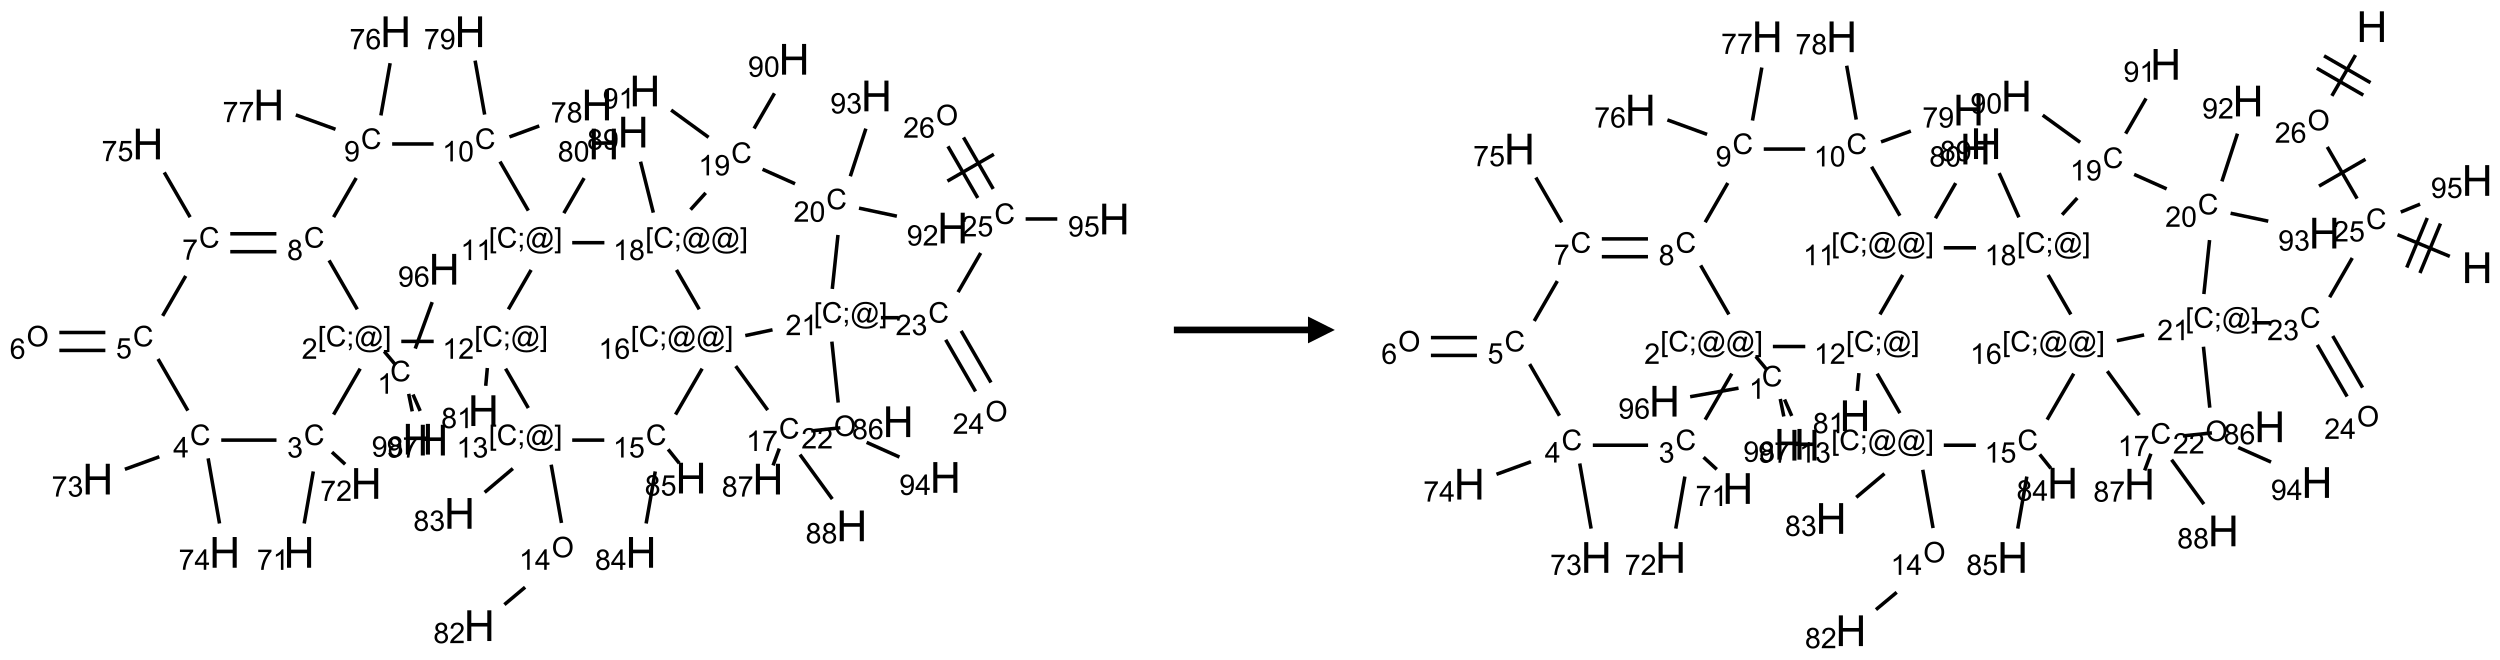 <?xml version="1.0" encoding="UTF-8"?>
<svg xmlns="http://www.w3.org/2000/svg" xmlns:xlink="http://www.w3.org/1999/xlink" width="932" height="246" viewBox="0 0 932 246">
<defs>
<g>
<g id="glyph-0-0">
<path d="M 1.332 0 L 1.332 -6.668 L 6.668 -6.668 L 6.668 0 Z M 1.5 -0.168 L 6.5 -0.168 L 6.5 -6.5 L 1.5 -6.5 Z M 1.5 -0.168 "/>
</g>
<g id="glyph-0-1">
<path d="M 6.27 -2.676 L 7.281 -2.422 C 7.07 -1.594 6.688 -0.961 6.137 -0.523 C 5.586 -0.086 4.914 0.129 4.121 0.129 C 3.297 0.129 2.629 -0.039 2.113 -0.371 C 1.598 -0.707 1.203 -1.191 0.934 -1.828 C 0.664 -2.465 0.531 -3.145 0.531 -3.875 C 0.531 -4.672 0.684 -5.363 0.988 -5.957 C 1.293 -6.547 1.723 -6.996 2.285 -7.305 C 2.844 -7.613 3.461 -7.766 4.137 -7.766 C 4.898 -7.766 5.543 -7.57 6.062 -7.184 C 6.582 -6.793 6.945 -6.246 7.152 -5.543 L 6.156 -5.309 C 5.98 -5.863 5.723 -6.266 5.387 -6.52 C 5.051 -6.773 4.625 -6.902 4.113 -6.902 C 3.527 -6.902 3.039 -6.762 2.645 -6.48 C 2.25 -6.199 1.973 -5.82 1.812 -5.348 C 1.652 -4.871 1.574 -4.383 1.574 -3.879 C 1.574 -3.23 1.668 -2.664 1.855 -2.18 C 2.047 -1.695 2.34 -1.332 2.738 -1.094 C 3.137 -0.855 3.57 -0.734 4.035 -0.734 C 4.602 -0.734 5.082 -0.898 5.473 -1.223 C 5.867 -1.551 6.133 -2.035 6.27 -2.676 Z M 6.27 -2.676 "/>
</g>
<g id="glyph-0-2">
<path d="M 3.973 0 L 3.035 0 L 3.035 -5.973 C 2.809 -5.758 2.516 -5.543 2.148 -5.328 C 1.781 -5.113 1.453 -4.953 1.16 -4.844 L 1.16 -5.75 C 1.684 -5.996 2.145 -6.297 2.535 -6.645 C 2.93 -6.996 3.207 -7.336 3.371 -7.668 L 3.973 -7.668 Z M 3.973 0 "/>
</g>
<g id="glyph-0-3">
<path d="M 0.723 2.121 L 0.723 -7.637 L 2.793 -7.637 L 2.793 -6.859 L 1.66 -6.859 L 1.66 1.344 L 2.793 1.344 L 2.793 2.121 Z M 0.723 2.121 "/>
</g>
<g id="glyph-0-4">
<path d="M 0.949 -4.465 L 0.949 -5.531 L 2.016 -5.531 L 2.016 -4.465 Z M 0.949 0 L 0.949 -1.066 L 2.016 -1.066 L 2.016 0 C 2.016 0.391 1.945 0.711 1.809 0.949 C 1.668 1.191 1.449 1.379 1.145 1.512 L 0.887 1.109 C 1.082 1.023 1.23 0.895 1.324 0.727 C 1.418 0.559 1.469 0.316 1.48 0 Z M 0.949 0 "/>
</g>
<g id="glyph-0-5">
<path d="M 6.047 -0.848 C 5.82 -0.59 5.57 -0.379 5.289 -0.223 C 5.008 -0.062 4.73 0.016 4.449 0.016 C 4.141 0.016 3.84 -0.074 3.547 -0.254 C 3.254 -0.434 3.02 -0.715 2.836 -1.09 C 2.652 -1.465 2.562 -1.875 2.562 -2.324 C 2.562 -2.875 2.703 -3.43 2.988 -3.98 C 3.27 -4.535 3.621 -4.953 4.043 -5.23 C 4.461 -5.508 4.871 -5.645 5.266 -5.645 C 5.566 -5.645 5.855 -5.566 6.129 -5.41 C 6.402 -5.25 6.641 -5.012 6.84 -4.688 L 7.016 -5.496 L 7.949 -5.496 L 7.199 -2 C 7.094 -1.516 7.043 -1.246 7.043 -1.191 C 7.043 -1.098 7.078 -1.02 7.148 -0.949 C 7.219 -0.883 7.305 -0.848 7.406 -0.848 C 7.59 -0.848 7.832 -0.953 8.129 -1.168 C 8.527 -1.445 8.84 -1.816 9.07 -2.285 C 9.301 -2.75 9.418 -3.234 9.418 -3.73 C 9.418 -4.309 9.27 -4.852 8.973 -5.355 C 8.676 -5.859 8.23 -6.262 7.645 -6.562 C 7.055 -6.863 6.406 -7.016 5.691 -7.016 C 4.879 -7.016 4.137 -6.824 3.465 -6.445 C 2.793 -6.066 2.273 -5.52 1.902 -4.809 C 1.535 -4.098 1.348 -3.34 1.348 -2.527 C 1.348 -1.676 1.535 -0.941 1.902 -0.328 C 2.273 0.285 2.809 0.742 3.508 1.035 C 4.207 1.328 4.984 1.473 5.832 1.473 C 6.742 1.473 7.504 1.32 8.121 1.016 C 8.734 0.711 9.195 0.34 9.5 -0.098 L 10.441 -0.098 C 10.266 0.266 9.961 0.637 9.531 1.016 C 9.102 1.395 8.59 1.695 7.996 1.914 C 7.402 2.133 6.688 2.246 5.848 2.246 C 5.078 2.246 4.367 2.145 3.715 1.949 C 3.066 1.75 2.512 1.453 2.051 1.055 C 1.594 0.656 1.25 0.199 1.016 -0.316 C 0.723 -0.973 0.578 -1.684 0.578 -2.441 C 0.578 -3.289 0.75 -4.098 1.098 -4.863 C 1.523 -5.805 2.125 -6.527 2.902 -7.027 C 3.684 -7.527 4.629 -7.777 5.738 -7.777 C 6.602 -7.777 7.375 -7.602 8.059 -7.246 C 8.746 -6.895 9.285 -6.371 9.684 -5.672 C 10.02 -5.07 10.188 -4.418 10.188 -3.715 C 10.188 -2.707 9.832 -1.812 9.125 -1.031 C 8.492 -0.328 7.801 0.02 7.051 0.02 C 6.812 0.02 6.617 -0.016 6.473 -0.09 C 6.324 -0.16 6.215 -0.266 6.145 -0.402 C 6.102 -0.488 6.066 -0.637 6.047 -0.848 Z M 3.527 -2.262 C 3.527 -1.785 3.641 -1.414 3.863 -1.152 C 4.09 -0.887 4.348 -0.754 4.641 -0.754 C 4.836 -0.754 5.039 -0.812 5.254 -0.93 C 5.469 -1.047 5.676 -1.219 5.871 -1.449 C 6.066 -1.676 6.23 -1.969 6.355 -2.32 C 6.48 -2.672 6.543 -3.027 6.543 -3.379 C 6.543 -3.852 6.426 -4.219 6.191 -4.48 C 5.957 -4.738 5.672 -4.871 5.332 -4.871 C 5.109 -4.871 4.902 -4.812 4.707 -4.699 C 4.512 -4.586 4.32 -4.406 4.137 -4.156 C 3.953 -3.906 3.805 -3.602 3.691 -3.246 C 3.582 -2.887 3.527 -2.559 3.527 -2.262 Z M 3.527 -2.262 "/>
</g>
<g id="glyph-0-6">
<path d="M 2.27 2.121 L 0.203 2.121 L 0.203 1.344 L 1.332 1.344 L 1.332 -6.859 L 0.203 -6.859 L 0.203 -7.637 L 2.27 -7.637 Z M 2.27 2.121 "/>
</g>
<g id="glyph-0-7">
<path d="M 5.371 -0.902 L 5.371 0 L 0.324 0 C 0.316 -0.227 0.352 -0.441 0.434 -0.652 C 0.562 -0.996 0.766 -1.332 1.051 -1.668 C 1.332 -2 1.742 -2.387 2.277 -2.824 C 3.105 -3.504 3.668 -4.043 3.957 -4.441 C 4.25 -4.84 4.395 -5.215 4.395 -5.566 C 4.395 -5.938 4.262 -6.254 3.996 -6.508 C 3.73 -6.762 3.387 -6.891 2.957 -6.891 C 2.508 -6.891 2.145 -6.754 1.875 -6.484 C 1.605 -6.215 1.469 -5.84 1.465 -5.359 L 0.5 -5.457 C 0.566 -6.176 0.812 -6.727 1.246 -7.102 C 1.676 -7.477 2.254 -7.668 2.98 -7.668 C 3.711 -7.668 4.293 -7.465 4.719 -7.059 C 5.145 -6.652 5.359 -6.148 5.359 -5.547 C 5.359 -5.242 5.297 -4.941 5.172 -4.645 C 5.047 -4.352 4.84 -4.039 4.551 -3.715 C 4.262 -3.387 3.777 -2.938 3.105 -2.371 C 2.543 -1.898 2.18 -1.578 2.02 -1.41 C 1.859 -1.242 1.73 -1.07 1.625 -0.902 Z M 5.371 -0.902 "/>
</g>
<g id="glyph-0-8">
<path d="M 0.449 -2.016 L 1.387 -2.141 C 1.492 -1.609 1.676 -1.227 1.934 -0.992 C 2.191 -0.758 2.508 -0.641 2.879 -0.641 C 3.32 -0.641 3.695 -0.793 3.996 -1.098 C 4.301 -1.402 4.453 -1.781 4.453 -2.234 C 4.453 -2.664 4.312 -3.02 4.031 -3.301 C 3.75 -3.578 3.391 -3.719 2.957 -3.719 C 2.781 -3.719 2.562 -3.684 2.297 -3.613 L 2.402 -4.438 C 2.465 -4.43 2.516 -4.426 2.551 -4.426 C 2.949 -4.426 3.312 -4.531 3.629 -4.738 C 3.949 -4.949 4.109 -5.27 4.109 -5.703 C 4.109 -6.047 3.992 -6.332 3.762 -6.559 C 3.527 -6.785 3.227 -6.895 2.859 -6.895 C 2.496 -6.895 2.191 -6.781 1.949 -6.551 C 1.707 -6.324 1.547 -5.98 1.48 -5.52 L 0.543 -5.688 C 0.656 -6.316 0.918 -6.805 1.324 -7.148 C 1.73 -7.492 2.234 -7.668 2.84 -7.668 C 3.254 -7.668 3.641 -7.578 3.988 -7.398 C 4.34 -7.219 4.609 -6.977 4.793 -6.668 C 4.98 -6.359 5.074 -6.031 5.074 -5.684 C 5.074 -5.352 4.984 -5.051 4.809 -4.781 C 4.629 -4.512 4.367 -4.297 4.02 -4.137 C 4.473 -4.031 4.824 -3.816 5.074 -3.488 C 5.324 -3.16 5.449 -2.75 5.449 -2.254 C 5.449 -1.59 5.203 -1.023 4.719 -0.559 C 4.234 -0.098 3.617 0.137 2.875 0.137 C 2.203 0.137 1.648 -0.062 1.207 -0.465 C 0.762 -0.863 0.512 -1.379 0.449 -2.016 Z M 0.449 -2.016 "/>
</g>
<g id="glyph-0-9">
<path d="M 0.504 -6.637 L 0.504 -7.535 L 5.449 -7.535 L 5.449 -6.809 C 4.961 -6.289 4.48 -5.602 4.004 -4.746 C 3.527 -3.887 3.156 -3.004 2.895 -2.098 C 2.707 -1.461 2.59 -0.762 2.535 0 L 1.574 0 C 1.582 -0.602 1.703 -1.328 1.926 -2.176 C 2.152 -3.027 2.477 -3.848 2.898 -4.637 C 3.32 -5.426 3.77 -6.094 4.246 -6.637 Z M 0.504 -6.637 "/>
</g>
<g id="glyph-0-10">
<path d="M 3.449 0 L 3.449 -1.828 L 0.137 -1.828 L 0.137 -2.688 L 3.621 -7.637 L 4.387 -7.637 L 4.387 -2.688 L 5.418 -2.688 L 5.418 -1.828 L 4.387 -1.828 L 4.387 0 Z M 3.449 -2.688 L 3.449 -6.129 L 1.059 -2.688 Z M 3.449 -2.688 "/>
</g>
<g id="glyph-0-11">
<path d="M 0.441 -2 L 1.426 -2.082 C 1.5 -1.605 1.668 -1.242 1.934 -1.004 C 2.199 -0.762 2.52 -0.641 2.895 -0.641 C 3.348 -0.641 3.73 -0.812 4.043 -1.152 C 4.355 -1.492 4.512 -1.941 4.512 -2.504 C 4.512 -3.039 4.359 -3.461 4.059 -3.77 C 3.758 -4.078 3.367 -4.234 2.879 -4.234 C 2.578 -4.234 2.305 -4.164 2.062 -4.027 C 1.82 -3.891 1.629 -3.715 1.488 -3.496 L 0.609 -3.609 L 1.348 -7.531 L 5.145 -7.531 L 5.145 -6.637 L 2.098 -6.637 L 1.688 -4.582 C 2.145 -4.902 2.625 -5.062 3.129 -5.062 C 3.797 -5.062 4.359 -4.832 4.816 -4.371 C 5.277 -3.91 5.504 -3.312 5.504 -2.59 C 5.504 -1.898 5.305 -1.301 4.902 -0.797 C 4.41 -0.18 3.742 0.129 2.895 0.129 C 2.199 0.129 1.633 -0.062 1.195 -0.453 C 0.758 -0.844 0.504 -1.359 0.441 -2 Z M 0.441 -2 "/>
</g>
<g id="glyph-0-12">
<path d="M 0.516 -3.719 C 0.516 -4.984 0.855 -5.977 1.535 -6.695 C 2.215 -7.414 3.094 -7.77 4.172 -7.77 C 4.875 -7.77 5.512 -7.602 6.078 -7.266 C 6.645 -6.93 7.074 -6.461 7.371 -5.855 C 7.668 -5.254 7.816 -4.57 7.816 -3.809 C 7.816 -3.035 7.66 -2.34 7.348 -1.73 C 7.035 -1.117 6.594 -0.656 6.02 -0.34 C 5.449 -0.027 4.828 0.129 4.168 0.129 C 3.449 0.129 2.805 -0.043 2.238 -0.391 C 1.672 -0.738 1.246 -1.211 0.953 -1.812 C 0.66 -2.414 0.516 -3.047 0.516 -3.719 Z M 1.559 -3.703 C 1.559 -2.781 1.805 -2.059 2.301 -1.527 C 2.793 -1 3.414 -0.734 4.16 -0.734 C 4.922 -0.734 5.547 -1 6.039 -1.535 C 6.531 -2.07 6.777 -2.828 6.777 -3.812 C 6.777 -4.434 6.672 -4.977 6.461 -5.441 C 6.25 -5.902 5.945 -6.262 5.539 -6.52 C 5.133 -6.773 4.68 -6.902 4.176 -6.902 C 3.461 -6.902 2.848 -6.656 2.332 -6.164 C 1.816 -5.672 1.559 -4.852 1.559 -3.703 Z M 1.559 -3.703 "/>
</g>
<g id="glyph-0-13">
<path d="M 5.309 -5.766 L 4.375 -5.691 C 4.293 -6.059 4.172 -6.328 4.02 -6.496 C 3.766 -6.762 3.453 -6.895 3.082 -6.895 C 2.785 -6.895 2.523 -6.812 2.297 -6.645 C 2 -6.43 1.77 -6.117 1.598 -5.703 C 1.43 -5.289 1.34 -4.703 1.332 -3.938 C 1.559 -4.281 1.836 -4.535 2.16 -4.703 C 2.488 -4.871 2.828 -4.953 3.188 -4.953 C 3.812 -4.953 4.344 -4.723 4.785 -4.262 C 5.223 -3.801 5.441 -3.207 5.441 -2.48 C 5.441 -2 5.34 -1.555 5.133 -1.145 C 4.926 -0.73 4.641 -0.418 4.281 -0.199 C 3.922 0.02 3.512 0.129 3.051 0.129 C 2.27 0.129 1.633 -0.156 1.141 -0.73 C 0.648 -1.305 0.402 -2.254 0.402 -3.574 C 0.402 -5.051 0.672 -6.121 1.219 -6.793 C 1.695 -7.375 2.336 -7.668 3.141 -7.668 C 3.742 -7.668 4.234 -7.5 4.617 -7.16 C 5 -6.824 5.23 -6.359 5.309 -5.766 Z M 1.48 -2.473 C 1.48 -2.152 1.547 -1.844 1.684 -1.547 C 1.82 -1.25 2.016 -1.027 2.262 -0.871 C 2.508 -0.719 2.766 -0.641 3.035 -0.641 C 3.434 -0.641 3.773 -0.801 4.059 -1.121 C 4.344 -1.441 4.484 -1.875 4.484 -2.422 C 4.484 -2.949 4.344 -3.367 4.062 -3.668 C 3.781 -3.973 3.426 -4.125 3 -4.125 C 2.578 -4.125 2.219 -3.973 1.922 -3.668 C 1.625 -3.363 1.48 -2.969 1.48 -2.473 Z M 1.48 -2.473 "/>
</g>
<g id="glyph-0-14">
<path d="M 1.887 -4.141 C 1.496 -4.281 1.207 -4.484 1.02 -4.75 C 0.832 -5.016 0.738 -5.328 0.738 -5.699 C 0.738 -6.254 0.938 -6.719 1.34 -7.098 C 1.738 -7.477 2.27 -7.668 2.934 -7.668 C 3.598 -7.668 4.137 -7.473 4.543 -7.086 C 4.949 -6.699 5.152 -6.227 5.152 -5.672 C 5.152 -5.316 5.059 -5.008 4.871 -4.746 C 4.688 -4.484 4.406 -4.281 4.027 -4.141 C 4.496 -3.988 4.852 -3.742 5.098 -3.402 C 5.34 -3.062 5.465 -2.656 5.465 -2.184 C 5.465 -1.531 5.234 -0.98 4.77 -0.535 C 4.309 -0.09 3.703 0.129 2.949 0.129 C 2.195 0.129 1.586 -0.094 1.125 -0.539 C 0.664 -0.984 0.434 -1.543 0.434 -2.207 C 0.434 -2.703 0.559 -3.121 0.809 -3.457 C 1.062 -3.793 1.422 -4.02 1.887 -4.141 Z M 1.699 -5.73 C 1.699 -5.367 1.812 -5.074 2.047 -4.844 C 2.281 -4.613 2.582 -4.5 2.953 -4.5 C 3.312 -4.5 3.609 -4.613 3.84 -4.84 C 4.07 -5.066 4.188 -5.348 4.188 -5.676 C 4.188 -6.02 4.07 -6.309 3.832 -6.543 C 3.594 -6.777 3.297 -6.895 2.941 -6.895 C 2.586 -6.895 2.289 -6.781 2.051 -6.551 C 1.816 -6.324 1.699 -6.047 1.699 -5.73 Z M 1.395 -2.203 C 1.395 -1.938 1.461 -1.676 1.586 -1.426 C 1.711 -1.176 1.902 -0.984 2.152 -0.848 C 2.402 -0.711 2.672 -0.641 2.957 -0.641 C 3.406 -0.641 3.777 -0.785 4.066 -1.074 C 4.359 -1.363 4.504 -1.727 4.504 -2.172 C 4.504 -2.625 4.355 -2.996 4.055 -3.293 C 3.754 -3.586 3.379 -3.734 2.926 -3.734 C 2.484 -3.734 2.121 -3.59 1.832 -3.297 C 1.543 -3.004 1.395 -2.641 1.395 -2.203 Z M 1.395 -2.203 "/>
</g>
<g id="glyph-0-15">
<path d="M 0.582 -1.766 L 1.484 -1.848 C 1.562 -1.426 1.707 -1.117 1.922 -0.926 C 2.137 -0.734 2.414 -0.641 2.75 -0.641 C 3.039 -0.641 3.289 -0.707 3.508 -0.84 C 3.727 -0.973 3.902 -1.148 4.043 -1.367 C 4.18 -1.586 4.297 -1.887 4.391 -2.262 C 4.484 -2.637 4.531 -3.016 4.531 -3.406 C 4.531 -3.449 4.531 -3.512 4.527 -3.594 C 4.34 -3.297 4.082 -3.055 3.758 -2.867 C 3.434 -2.68 3.082 -2.59 2.703 -2.59 C 2.07 -2.59 1.535 -2.816 1.098 -3.277 C 0.66 -3.734 0.441 -4.34 0.441 -5.09 C 0.441 -5.863 0.672 -6.484 1.129 -6.957 C 1.586 -7.43 2.156 -7.668 2.844 -7.668 C 3.34 -7.668 3.793 -7.531 4.207 -7.266 C 4.617 -7 4.93 -6.617 5.145 -6.121 C 5.355 -5.629 5.465 -4.91 5.465 -3.973 C 5.465 -2.996 5.359 -2.223 5.145 -1.645 C 4.934 -1.066 4.617 -0.625 4.199 -0.324 C 3.781 -0.02 3.293 0.129 2.73 0.129 C 2.133 0.129 1.645 -0.035 1.266 -0.367 C 0.887 -0.699 0.66 -1.164 0.582 -1.766 Z M 4.422 -5.137 C 4.422 -5.676 4.277 -6.102 3.992 -6.418 C 3.707 -6.734 3.359 -6.891 2.957 -6.891 C 2.543 -6.891 2.18 -6.719 1.871 -6.379 C 1.562 -6.039 1.406 -5.598 1.406 -5.059 C 1.406 -4.57 1.555 -4.176 1.848 -3.871 C 2.141 -3.566 2.5 -3.418 2.934 -3.418 C 3.367 -3.418 3.723 -3.57 4.004 -3.871 C 4.281 -4.176 4.422 -4.598 4.422 -5.137 Z M 4.422 -5.137 "/>
</g>
<g id="glyph-0-16">
<path d="M 0.441 -3.766 C 0.441 -4.668 0.535 -5.395 0.723 -5.945 C 0.906 -6.496 1.184 -6.922 1.551 -7.219 C 1.918 -7.516 2.375 -7.668 2.934 -7.668 C 3.344 -7.668 3.703 -7.586 4.012 -7.418 C 4.32 -7.254 4.574 -7.016 4.777 -6.707 C 4.977 -6.395 5.137 -6.016 5.25 -5.57 C 5.363 -5.125 5.422 -4.523 5.422 -3.766 C 5.422 -2.871 5.328 -2.148 5.145 -1.598 C 4.961 -1.047 4.688 -0.621 4.32 -0.32 C 3.953 -0.02 3.492 0.129 2.934 0.129 C 2.195 0.129 1.617 -0.133 1.199 -0.66 C 0.695 -1.297 0.441 -2.332 0.441 -3.766 Z M 1.406 -3.766 C 1.406 -2.512 1.555 -1.68 1.848 -1.262 C 2.141 -0.848 2.5 -0.641 2.934 -0.641 C 3.363 -0.641 3.727 -0.848 4.02 -1.266 C 4.312 -1.684 4.457 -2.516 4.457 -3.766 C 4.457 -5.023 4.312 -5.859 4.02 -6.27 C 3.727 -6.684 3.359 -6.891 2.922 -6.891 C 2.492 -6.891 2.148 -6.707 1.891 -6.344 C 1.566 -5.879 1.406 -5.02 1.406 -3.766 Z M 1.406 -3.766 "/>
</g>
<g id="glyph-1-0">
<path d="M 2 0 L 2 -10 L 10 -10 L 10 0 Z M 2.25 -0.25 L 9.75 -0.25 L 9.75 -9.75 L 2.25 -9.75 Z M 2.25 -0.25 "/>
</g>
<g id="glyph-1-1">
<path d="M 1.281 0 L 1.281 -11.453 L 2.797 -11.453 L 2.797 -6.75 L 8.75 -6.75 L 8.75 -11.453 L 10.266 -11.453 L 10.266 0 L 8.75 0 L 8.75 -5.398 L 2.797 -5.398 L 2.797 0 Z M 1.281 0 "/>
</g>
</g>
</defs>
<path fill="none" stroke-width="0.033" stroke-linecap="butt" stroke-linejoin="miter" stroke="rgb(0%, 0%, 0%)" stroke-opacity="1" stroke-miterlimit="10" d="M 3.372 3.107 L 3.265 2.979 " transform="matrix(40, 0, 0, 40, 12.637, 11.834)"/>
<path fill="none" stroke-width="0.033" stroke-linecap="butt" stroke-linejoin="miter" stroke="rgb(0%, 0%, 0%)" stroke-opacity="1" stroke-miterlimit="10" d="M 3.041 3.14 L 2.793 3.568 " transform="matrix(40, 0, 0, 40, 12.637, 11.834)"/>
<path fill="none" stroke-width="0.033" stroke-linecap="butt" stroke-linejoin="miter" stroke="rgb(0%, 0%, 0%)" stroke-opacity="1" stroke-miterlimit="10" d="M 2.604 4.098 L 2.519 4.583 " transform="matrix(40, 0, 0, 40, 12.637, 11.834)"/>
<path fill="none" stroke-width="0.033" stroke-linecap="butt" stroke-linejoin="miter" stroke="rgb(0%, 0%, 0%)" stroke-opacity="1" stroke-miterlimit="10" d="M 2.778 3.918 L 2.901 4.031 " transform="matrix(40, 0, 0, 40, 12.637, 11.834)"/>
<path fill="none" stroke-width="0.033" stroke-linecap="butt" stroke-linejoin="miter" stroke="rgb(0%, 0%, 0%)" stroke-opacity="1" stroke-miterlimit="10" d="M 2.261 3.806 L 1.746 3.806 " transform="matrix(40, 0, 0, 40, 12.637, 11.834)"/>
<path fill="none" stroke-width="0.033" stroke-linecap="butt" stroke-linejoin="miter" stroke="rgb(0%, 0%, 0%)" stroke-opacity="1" stroke-miterlimit="10" d="M 1.169 3.961 L 0.848 4.078 " transform="matrix(40, 0, 0, 40, 12.637, 11.834)"/>
<path fill="none" stroke-width="0.033" stroke-linecap="butt" stroke-linejoin="miter" stroke="rgb(0%, 0%, 0%)" stroke-opacity="1" stroke-miterlimit="10" d="M 1.624 3.976 L 1.73 4.583 " transform="matrix(40, 0, 0, 40, 12.637, 11.834)"/>
<path fill="none" stroke-width="0.033" stroke-linecap="butt" stroke-linejoin="miter" stroke="rgb(0%, 0%, 0%)" stroke-opacity="1" stroke-miterlimit="10" d="M 1.435 3.531 L 1.157 3.05 " transform="matrix(40, 0, 0, 40, 12.637, 11.834)"/>
<path fill="none" stroke-width="0.033" stroke-linecap="butt" stroke-linejoin="miter" stroke="rgb(0%, 0%, 0%)" stroke-opacity="1" stroke-miterlimit="10" d="M 0.666 2.803 L 0.237 2.803 " transform="matrix(40, 0, 0, 40, 12.637, 11.834)"/>
<path fill="none" stroke-width="0.033" stroke-linecap="butt" stroke-linejoin="miter" stroke="rgb(0%, 0%, 0%)" stroke-opacity="1" stroke-miterlimit="10" d="M 0.666 2.97 L 0.237 2.97 " transform="matrix(40, 0, 0, 40, 12.637, 11.834)"/>
<path fill="none" stroke-width="0.033" stroke-linecap="butt" stroke-linejoin="miter" stroke="rgb(0%, 0%, 0%)" stroke-opacity="1" stroke-miterlimit="10" d="M 1.2 2.648 L 1.415 2.276 " transform="matrix(40, 0, 0, 40, 12.637, 11.834)"/>
<path fill="none" stroke-width="0.033" stroke-linecap="butt" stroke-linejoin="miter" stroke="rgb(0%, 0%, 0%)" stroke-opacity="1" stroke-miterlimit="10" d="M 1.456 1.728 L 1.215 1.311 " transform="matrix(40, 0, 0, 40, 12.637, 11.834)"/>
<path fill="none" stroke-width="0.033" stroke-linecap="butt" stroke-linejoin="miter" stroke="rgb(0%, 0%, 0%)" stroke-opacity="1" stroke-miterlimit="10" d="M 1.83 2.05 L 2.26 2.05 " transform="matrix(40, 0, 0, 40, 12.637, 11.834)"/>
<path fill="none" stroke-width="0.033" stroke-linecap="butt" stroke-linejoin="miter" stroke="rgb(0%, 0%, 0%)" stroke-opacity="1" stroke-miterlimit="10" d="M 1.83 1.883 L 2.26 1.883 " transform="matrix(40, 0, 0, 40, 12.637, 11.834)"/>
<path fill="none" stroke-width="0.033" stroke-linecap="butt" stroke-linejoin="miter" stroke="rgb(0%, 0%, 0%)" stroke-opacity="1" stroke-miterlimit="10" d="M 2.751 2.131 L 3.014 2.587 " transform="matrix(40, 0, 0, 40, 12.637, 11.834)"/>
<path fill="none" stroke-width="0.033" stroke-linecap="butt" stroke-linejoin="miter" stroke="rgb(0%, 0%, 0%)" stroke-opacity="1" stroke-miterlimit="10" d="M 2.793 1.728 L 3.004 1.363 " transform="matrix(40, 0, 0, 40, 12.637, 11.834)"/>
<path fill="none" stroke-width="0.033" stroke-linecap="butt" stroke-linejoin="miter" stroke="rgb(0%, 0%, 0%)" stroke-opacity="1" stroke-miterlimit="10" d="M 3.234 0.78 L 3.32 0.293 " transform="matrix(40, 0, 0, 40, 12.637, 11.834)"/>
<path fill="none" stroke-width="0.033" stroke-linecap="butt" stroke-linejoin="miter" stroke="rgb(0%, 0%, 0%)" stroke-opacity="1" stroke-miterlimit="10" d="M 2.811 0.909 L 2.441 0.775 " transform="matrix(40, 0, 0, 40, 12.637, 11.834)"/>
<path fill="none" stroke-width="0.033" stroke-linecap="butt" stroke-linejoin="miter" stroke="rgb(0%, 0%, 0%)" stroke-opacity="1" stroke-miterlimit="10" d="M 3.339 1.046 L 3.725 1.046 " transform="matrix(40, 0, 0, 40, 12.637, 11.834)"/>
<path fill="none" stroke-width="0.033" stroke-linecap="butt" stroke-linejoin="miter" stroke="rgb(0%, 0%, 0%)" stroke-opacity="1" stroke-miterlimit="10" d="M 4.432 0.98 L 4.71 0.878 " transform="matrix(40, 0, 0, 40, 12.637, 11.834)"/>
<path fill="none" stroke-width="0.033" stroke-linecap="butt" stroke-linejoin="miter" stroke="rgb(0%, 0%, 0%)" stroke-opacity="1" stroke-miterlimit="10" d="M 4.201 0.772 L 4.112 0.269 " transform="matrix(40, 0, 0, 40, 12.637, 11.834)"/>
<path fill="none" stroke-width="0.033" stroke-linecap="butt" stroke-linejoin="miter" stroke="rgb(0%, 0%, 0%)" stroke-opacity="1" stroke-miterlimit="10" d="M 4.344 1.21 L 4.608 1.667 " transform="matrix(40, 0, 0, 40, 12.637, 11.834)"/>
<path fill="none" stroke-width="0.033" stroke-linecap="butt" stroke-linejoin="miter" stroke="rgb(0%, 0%, 0%)" stroke-opacity="1" stroke-miterlimit="10" d="M 4.939 1.691 L 5.128 1.364 " transform="matrix(40, 0, 0, 40, 12.637, 11.834)"/>
<path fill="none" stroke-width="0.033" stroke-linecap="butt" stroke-linejoin="miter" stroke="rgb(0%, 0%, 0%)" stroke-opacity="1" stroke-miterlimit="10" d="M 4.634 2.22 L 4.422 2.587 " transform="matrix(40, 0, 0, 40, 12.637, 11.834)"/>
<path fill="none" stroke-width="0.033" stroke-linecap="butt" stroke-linejoin="miter" stroke="rgb(0%, 0%, 0%)" stroke-opacity="1" stroke-miterlimit="10" d="M 3.726 2.886 L 3.424 2.886 " transform="matrix(40, 0, 0, 40, 12.637, 11.834)"/>
<path fill="none" stroke-width="0.033" stroke-linecap="butt" stroke-linejoin="miter" stroke="rgb(0%, 0%, 0%)" stroke-opacity="1" stroke-miterlimit="10" d="M 4.226 3.134 L 4.211 3.3 " transform="matrix(40, 0, 0, 40, 12.637, 11.834)"/>
<path fill="none" stroke-width="0.033" stroke-linecap="butt" stroke-linejoin="miter" stroke="rgb(0%, 0%, 0%)" stroke-opacity="1" stroke-miterlimit="10" d="M 4.396 3.14 L 4.608 3.507 " transform="matrix(40, 0, 0, 40, 12.637, 11.834)"/>
<path fill="none" stroke-width="0.033" stroke-linecap="butt" stroke-linejoin="miter" stroke="rgb(0%, 0%, 0%)" stroke-opacity="1" stroke-miterlimit="10" d="M 4.821 4.035 L 4.917 4.578 " transform="matrix(40, 0, 0, 40, 12.637, 11.834)"/>
<path fill="none" stroke-width="0.033" stroke-linecap="butt" stroke-linejoin="miter" stroke="rgb(0%, 0%, 0%)" stroke-opacity="1" stroke-miterlimit="10" d="M 4.578 5.177 L 4.385 5.339 " transform="matrix(40, 0, 0, 40, 12.637, 11.834)"/>
<path fill="none" stroke-width="0.033" stroke-linecap="butt" stroke-linejoin="miter" stroke="rgb(0%, 0%, 0%)" stroke-opacity="1" stroke-miterlimit="10" d="M 4.464 4.071 L 4.201 4.293 " transform="matrix(40, 0, 0, 40, 12.637, 11.834)"/>
<path fill="none" stroke-width="0.033" stroke-linecap="butt" stroke-linejoin="miter" stroke="rgb(0%, 0%, 0%)" stroke-opacity="1" stroke-miterlimit="10" d="M 5.017 3.806 L 5.316 3.806 " transform="matrix(40, 0, 0, 40, 12.637, 11.834)"/>
<path fill="none" stroke-width="0.033" stroke-linecap="butt" stroke-linejoin="miter" stroke="rgb(0%, 0%, 0%)" stroke-opacity="1" stroke-miterlimit="10" d="M 5.791 4.098 L 5.706 4.583 " transform="matrix(40, 0, 0, 40, 12.637, 11.834)"/>
<path fill="none" stroke-width="0.033" stroke-linecap="butt" stroke-linejoin="miter" stroke="rgb(0%, 0%, 0%)" stroke-opacity="1" stroke-miterlimit="10" d="M 5.911 3.892 L 6.015 4.022 " transform="matrix(40, 0, 0, 40, 12.637, 11.834)"/>
<path fill="none" stroke-width="0.033" stroke-linecap="butt" stroke-linejoin="miter" stroke="rgb(0%, 0%, 0%)" stroke-opacity="1" stroke-miterlimit="10" d="M 5.98 3.568 L 6.228 3.14 " transform="matrix(40, 0, 0, 40, 12.637, 11.834)"/>
<path fill="none" stroke-width="0.033" stroke-linecap="butt" stroke-linejoin="miter" stroke="rgb(0%, 0%, 0%)" stroke-opacity="1" stroke-miterlimit="10" d="M 6.541 3.116 L 6.839 3.526 " transform="matrix(40, 0, 0, 40, 12.637, 11.834)"/>
<path fill="none" stroke-width="0.033" stroke-linecap="butt" stroke-linejoin="miter" stroke="rgb(0%, 0%, 0%)" stroke-opacity="1" stroke-miterlimit="10" d="M 7.245 3.72 L 7.516 3.691 " transform="matrix(40, 0, 0, 40, 12.637, 11.834)"/>
<path fill="none" stroke-width="0.033" stroke-linecap="butt" stroke-linejoin="miter" stroke="rgb(0%, 0%, 0%)" stroke-opacity="1" stroke-miterlimit="10" d="M 6.947 3.885 L 6.889 4.042 " transform="matrix(40, 0, 0, 40, 12.637, 11.834)"/>
<path fill="none" stroke-width="0.033" stroke-linecap="butt" stroke-linejoin="miter" stroke="rgb(0%, 0%, 0%)" stroke-opacity="1" stroke-miterlimit="10" d="M 7.14 3.941 L 7.441 4.355 " transform="matrix(40, 0, 0, 40, 12.637, 11.834)"/>
<path fill="none" stroke-width="0.033" stroke-linecap="butt" stroke-linejoin="miter" stroke="rgb(0%, 0%, 0%)" stroke-opacity="1" stroke-miterlimit="10" d="M 6.201 2.587 L 5.989 2.22 " transform="matrix(40, 0, 0, 40, 12.637, 11.834)"/>
<path fill="none" stroke-width="0.033" stroke-linecap="butt" stroke-linejoin="miter" stroke="rgb(0%, 0%, 0%)" stroke-opacity="1" stroke-miterlimit="10" d="M 5.317 1.966 L 5.017 1.966 " transform="matrix(40, 0, 0, 40, 12.637, 11.834)"/>
<path fill="none" stroke-width="0.033" stroke-linecap="butt" stroke-linejoin="miter" stroke="rgb(0%, 0%, 0%)" stroke-opacity="1" stroke-miterlimit="10" d="M 5.773 1.686 L 5.654 1.211 " transform="matrix(40, 0, 0, 40, 12.637, 11.834)"/>
<path fill="none" stroke-width="0.033" stroke-linecap="butt" stroke-linejoin="miter" stroke="rgb(0%, 0%, 0%)" stroke-opacity="1" stroke-miterlimit="10" d="M 6.12 1.658 L 6.261 1.502 " transform="matrix(40, 0, 0, 40, 12.637, 11.834)"/>
<path fill="none" stroke-width="0.033" stroke-linecap="butt" stroke-linejoin="miter" stroke="rgb(0%, 0%, 0%)" stroke-opacity="1" stroke-miterlimit="10" d="M 6.712 0.902 L 6.902 0.574 " transform="matrix(40, 0, 0, 40, 12.637, 11.834)"/>
<path fill="none" stroke-width="0.033" stroke-linecap="butt" stroke-linejoin="miter" stroke="rgb(0%, 0%, 0%)" stroke-opacity="1" stroke-miterlimit="10" d="M 6.288 0.984 L 5.939 0.73 " transform="matrix(40, 0, 0, 40, 12.637, 11.834)"/>
<path fill="none" stroke-width="0.033" stroke-linecap="butt" stroke-linejoin="miter" stroke="rgb(0%, 0%, 0%)" stroke-opacity="1" stroke-miterlimit="10" d="M 6.791 1.282 L 7.094 1.417 " transform="matrix(40, 0, 0, 40, 12.637, 11.834)"/>
<path fill="none" stroke-width="0.033" stroke-linecap="butt" stroke-linejoin="miter" stroke="rgb(0%, 0%, 0%)" stroke-opacity="1" stroke-miterlimit="10" d="M 7.69 1.644 L 8.043 1.719 " transform="matrix(40, 0, 0, 40, 12.637, 11.834)"/>
<path fill="none" stroke-width="0.033" stroke-linecap="butt" stroke-linejoin="miter" stroke="rgb(0%, 0%, 0%)" stroke-opacity="1" stroke-miterlimit="10" d="M 7.609 1.347 L 7.754 0.903 " transform="matrix(40, 0, 0, 40, 12.637, 11.834)"/>
<path fill="none" stroke-width="0.033" stroke-linecap="butt" stroke-linejoin="miter" stroke="rgb(0%, 0%, 0%)" stroke-opacity="1" stroke-miterlimit="10" d="M 7.494 1.894 L 7.441 2.397 " transform="matrix(40, 0, 0, 40, 12.637, 11.834)"/>
<path fill="none" stroke-width="0.033" stroke-linecap="butt" stroke-linejoin="miter" stroke="rgb(0%, 0%, 0%)" stroke-opacity="1" stroke-miterlimit="10" d="M 6.884 2.778 L 6.63 2.832 " transform="matrix(40, 0, 0, 40, 12.637, 11.834)"/>
<path fill="none" stroke-width="0.033" stroke-linecap="butt" stroke-linejoin="miter" stroke="rgb(0%, 0%, 0%)" stroke-opacity="1" stroke-miterlimit="10" d="M 7.437 2.888 L 7.496 3.456 " transform="matrix(40, 0, 0, 40, 12.637, 11.834)"/>
<path fill="none" stroke-width="0.033" stroke-linecap="butt" stroke-linejoin="miter" stroke="rgb(0%, 0%, 0%)" stroke-opacity="1" stroke-miterlimit="10" d="M 7.761 3.827 L 8.067 3.964 " transform="matrix(40, 0, 0, 40, 12.637, 11.834)"/>
<path fill="none" stroke-width="0.033" stroke-linecap="butt" stroke-linejoin="miter" stroke="rgb(0%, 0%, 0%)" stroke-opacity="1" stroke-miterlimit="10" d="M 7.894 2.665 L 8.061 2.665 " transform="matrix(40, 0, 0, 40, 12.637, 11.834)"/>
<path fill="none" stroke-width="0.033" stroke-linecap="butt" stroke-linejoin="miter" stroke="rgb(0%, 0%, 0%)" stroke-opacity="1" stroke-miterlimit="10" d="M 8.498 2.871 L 8.776 3.352 " transform="matrix(40, 0, 0, 40, 12.637, 11.834)"/>
<path fill="none" stroke-width="0.033" stroke-linecap="butt" stroke-linejoin="miter" stroke="rgb(0%, 0%, 0%)" stroke-opacity="1" stroke-miterlimit="10" d="M 8.642 2.788 L 8.92 3.269 " transform="matrix(40, 0, 0, 40, 12.637, 11.834)"/>
<path fill="none" stroke-width="0.033" stroke-linecap="butt" stroke-linejoin="miter" stroke="rgb(0%, 0%, 0%)" stroke-opacity="1" stroke-miterlimit="10" d="M 8.613 2.427 L 8.824 2.062 " transform="matrix(40, 0, 0, 40, 12.637, 11.834)"/>
<path fill="none" stroke-width="0.033" stroke-linecap="butt" stroke-linejoin="miter" stroke="rgb(0%, 0%, 0%)" stroke-opacity="1" stroke-miterlimit="10" d="M 8.941 1.465 L 8.664 0.985 " transform="matrix(40, 0, 0, 40, 12.637, 11.834)"/>
<path fill="none" stroke-width="0.033" stroke-linecap="butt" stroke-linejoin="miter" stroke="rgb(0%, 0%, 0%)" stroke-opacity="1" stroke-miterlimit="10" d="M 8.797 1.549 L 8.519 1.068 " transform="matrix(40, 0, 0, 40, 12.637, 11.834)"/>
<path fill="none" stroke-width="0.033" stroke-linecap="butt" stroke-linejoin="miter" stroke="rgb(0%, 0%, 0%)" stroke-opacity="1" stroke-miterlimit="10" d="M 8.947 1.142 L 8.514 1.392 " transform="matrix(40, 0, 0, 40, 12.637, 11.834)"/>
<path fill="none" stroke-width="0.033" stroke-linecap="butt" stroke-linejoin="miter" stroke="rgb(0%, 0%, 0%)" stroke-opacity="1" stroke-miterlimit="10" d="M 9.243 1.745 L 9.538 1.745 " transform="matrix(40, 0, 0, 40, 12.637, 11.834)"/>
<path fill="none" stroke-width="0.033" stroke-linecap="butt" stroke-linejoin="miter" stroke="rgb(0%, 0%, 0%)" stroke-opacity="1" stroke-miterlimit="10" d="M 3.554 2.953 L 3.712 2.52 " transform="matrix(40, 0, 0, 40, 12.637, 11.834)"/>
<path fill="none" stroke-width="0.033" stroke-linecap="butt" stroke-linejoin="miter" stroke="rgb(0%, 0%, 0%)" stroke-opacity="1" stroke-miterlimit="10" d="M 3.533 3.381 L 3.6 3.534 " transform="matrix(40, 0, 0, 40, 12.637, 11.834)"/>
<path fill="none" stroke-width="0.033" stroke-linecap="butt" stroke-linejoin="miter" stroke="rgb(0%, 0%, 0%)" stroke-opacity="1" stroke-miterlimit="10" d="M 3.493 3.375 L 3.526 3.538 " transform="matrix(40, 0, 0, 40, 12.637, 11.834)"/>
<g fill="rgb(0%, 0%, 0%)" fill-opacity="1">
<use xlink:href="#glyph-0-1" x="145.449" y="142.148"/>
</g>
<g fill="rgb(0%, 0%, 0%)" fill-opacity="1">
<use xlink:href="#glyph-0-2" x="140.672" y="146.785"/>
</g>
<g fill="rgb(0%, 0%, 0%)" fill-opacity="1">
<use xlink:href="#glyph-0-3" x="118.449" y="129.133"/>
<use xlink:href="#glyph-0-1" x="121.413" y="129.133"/>
<use xlink:href="#glyph-0-4" x="129.116" y="129.133"/>
<use xlink:href="#glyph-0-5" x="132.079" y="129.133"/>
<use xlink:href="#glyph-0-6" x="142.908" y="129.133"/>
</g>
<g fill="rgb(0%, 0%, 0%)" fill-opacity="1">
<use xlink:href="#glyph-0-7" x="112.473" y="133.762"/>
</g>
<g fill="rgb(0%, 0%, 0%)" fill-opacity="1">
<use xlink:href="#glyph-0-1" x="113.277" y="165.926"/>
</g>
<g fill="rgb(0%, 0%, 0%)" fill-opacity="1">
<use xlink:href="#glyph-0-8" x="107.027" y="170.562"/>
</g>
<g fill="rgb(0%, 0%, 0%)" fill-opacity="1">
<use xlink:href="#glyph-1-1" x="105.719" y="211.656"/>
</g>
<g fill="rgb(0%, 0%, 0%)" fill-opacity="1">
<use xlink:href="#glyph-0-9" x="95.758" y="212.449"/>
<use xlink:href="#glyph-0-2" x="101.69" y="212.449"/>
</g>
<g fill="rgb(0%, 0%, 0%)" fill-opacity="1">
<use xlink:href="#glyph-1-1" x="130.734" y="185.961"/>
</g>
<g fill="rgb(0%, 0%, 0%)" fill-opacity="1">
<use xlink:href="#glyph-0-9" x="119.379" y="186.754"/>
<use xlink:href="#glyph-0-7" x="125.311" y="186.754"/>
</g>
<g fill="rgb(0%, 0%, 0%)" fill-opacity="1">
<use xlink:href="#glyph-0-1" x="70.785" y="165.926"/>
</g>
<g fill="rgb(0%, 0%, 0%)" fill-opacity="1">
<use xlink:href="#glyph-0-10" x="64.562" y="170.531"/>
</g>
<g fill="rgb(0%, 0%, 0%)" fill-opacity="1">
<use xlink:href="#glyph-1-1" x="30.672" y="184.344"/>
</g>
<g fill="rgb(0%, 0%, 0%)" fill-opacity="1">
<use xlink:href="#glyph-0-9" x="19.238" y="185.137"/>
<use xlink:href="#glyph-0-8" x="25.171" y="185.137"/>
</g>
<g fill="rgb(0%, 0%, 0%)" fill-opacity="1">
<use xlink:href="#glyph-1-1" x="77.984" y="211.656"/>
</g>
<g fill="rgb(0%, 0%, 0%)" fill-opacity="1">
<use xlink:href="#glyph-0-9" x="66.578" y="212.418"/>
<use xlink:href="#glyph-0-10" x="72.51" y="212.418"/>
</g>
<g fill="rgb(0%, 0%, 0%)" fill-opacity="1">
<use xlink:href="#glyph-0-1" x="49.539" y="129.125"/>
</g>
<g fill="rgb(0%, 0%, 0%)" fill-opacity="1">
<use xlink:href="#glyph-0-11" x="43.227" y="133.629"/>
</g>
<g fill="rgb(0%, 0%, 0%)" fill-opacity="1">
<use xlink:href="#glyph-0-12" x="9.883" y="129.129"/>
</g>
<g fill="rgb(0%, 0%, 0%)" fill-opacity="1">
<use xlink:href="#glyph-0-13" x="3.621" y="133.762"/>
</g>
<g fill="rgb(0%, 0%, 0%)" fill-opacity="1">
<use xlink:href="#glyph-0-1" x="74.16" y="92.328"/>
</g>
<g fill="rgb(0%, 0%, 0%)" fill-opacity="1">
<use xlink:href="#glyph-0-9" x="67.906" y="96.832"/>
</g>
<g fill="rgb(0%, 0%, 0%)" fill-opacity="1">
<use xlink:href="#glyph-1-1" x="49.359" y="59.41"/>
</g>
<g fill="rgb(0%, 0%, 0%)" fill-opacity="1">
<use xlink:href="#glyph-0-9" x="37.867" y="60.074"/>
<use xlink:href="#glyph-0-11" x="43.799" y="60.074"/>
</g>
<g fill="rgb(0%, 0%, 0%)" fill-opacity="1">
<use xlink:href="#glyph-0-1" x="113.277" y="92.328"/>
</g>
<g fill="rgb(0%, 0%, 0%)" fill-opacity="1">
<use xlink:href="#glyph-0-14" x="107.012" y="96.961"/>
</g>
<g fill="rgb(0%, 0%, 0%)" fill-opacity="1">
<use xlink:href="#glyph-0-1" x="134.523" y="55.527"/>
</g>
<g fill="rgb(0%, 0%, 0%)" fill-opacity="1">
<use xlink:href="#glyph-0-15" x="128.254" y="60.164"/>
</g>
<g fill="rgb(0%, 0%, 0%)" fill-opacity="1">
<use xlink:href="#glyph-1-1" x="141.723" y="17.562"/>
</g>
<g fill="rgb(0%, 0%, 0%)" fill-opacity="1">
<use xlink:href="#glyph-0-9" x="130.293" y="18.355"/>
<use xlink:href="#glyph-0-13" x="136.225" y="18.355"/>
</g>
<g fill="rgb(0%, 0%, 0%)" fill-opacity="1">
<use xlink:href="#glyph-1-1" x="94.414" y="44.875"/>
</g>
<g fill="rgb(0%, 0%, 0%)" fill-opacity="1">
<use xlink:href="#glyph-0-9" x="82.977" y="45.539"/>
<use xlink:href="#glyph-0-9" x="88.909" y="45.539"/>
</g>
<g fill="rgb(0%, 0%, 0%)" fill-opacity="1">
<use xlink:href="#glyph-0-1" x="177.016" y="55.527"/>
</g>
<g fill="rgb(0%, 0%, 0%)" fill-opacity="1">
<use xlink:href="#glyph-0-2" x="164.859" y="60.164"/>
<use xlink:href="#glyph-0-16" x="170.792" y="60.164"/>
</g>
<g fill="rgb(0%, 0%, 0%)" fill-opacity="1">
<use xlink:href="#glyph-1-1" x="216.77" y="44.875"/>
</g>
<g fill="rgb(0%, 0%, 0%)" fill-opacity="1">
<use xlink:href="#glyph-0-9" x="205.316" y="45.668"/>
<use xlink:href="#glyph-0-14" x="211.249" y="45.668"/>
</g>
<g fill="rgb(0%, 0%, 0%)" fill-opacity="1">
<use xlink:href="#glyph-1-1" x="169.457" y="17.562"/>
</g>
<g fill="rgb(0%, 0%, 0%)" fill-opacity="1">
<use xlink:href="#glyph-0-9" x="158.008" y="18.355"/>
<use xlink:href="#glyph-0-15" x="163.94" y="18.355"/>
</g>
<g fill="rgb(0%, 0%, 0%)" fill-opacity="1">
<use xlink:href="#glyph-0-3" x="182.188" y="92.336"/>
<use xlink:href="#glyph-0-1" x="185.151" y="92.336"/>
<use xlink:href="#glyph-0-4" x="192.854" y="92.336"/>
<use xlink:href="#glyph-0-5" x="195.818" y="92.336"/>
<use xlink:href="#glyph-0-6" x="206.646" y="92.336"/>
</g>
<g fill="rgb(0%, 0%, 0%)" fill-opacity="1">
<use xlink:href="#glyph-0-2" x="171.672" y="96.961"/>
<use xlink:href="#glyph-0-2" x="177.604" y="96.961"/>
</g>
<g fill="rgb(0%, 0%, 0%)" fill-opacity="1">
<use xlink:href="#glyph-1-1" x="219.332" y="59.41"/>
</g>
<g fill="rgb(0%, 0%, 0%)" fill-opacity="1">
<use xlink:href="#glyph-0-14" x="207.922" y="60.203"/>
<use xlink:href="#glyph-0-16" x="213.854" y="60.203"/>
</g>
<g fill="rgb(0%, 0%, 0%)" fill-opacity="1">
<use xlink:href="#glyph-0-3" x="176.82" y="129.133"/>
<use xlink:href="#glyph-0-1" x="179.784" y="129.133"/>
<use xlink:href="#glyph-0-4" x="187.487" y="129.133"/>
<use xlink:href="#glyph-0-5" x="190.451" y="129.133"/>
<use xlink:href="#glyph-0-6" x="201.279" y="129.133"/>
</g>
<g fill="rgb(0%, 0%, 0%)" fill-opacity="1">
<use xlink:href="#glyph-0-2" x="164.91" y="133.762"/>
<use xlink:href="#glyph-0-7" x="170.842" y="133.762"/>
</g>
<g fill="rgb(0%, 0%, 0%)" fill-opacity="1">
<use xlink:href="#glyph-1-1" x="174.43" y="158.82"/>
</g>
<g fill="rgb(0%, 0%, 0%)" fill-opacity="1">
<use xlink:href="#glyph-0-14" x="164.469" y="159.613"/>
<use xlink:href="#glyph-0-2" x="170.401" y="159.613"/>
</g>
<g fill="rgb(0%, 0%, 0%)" fill-opacity="1">
<use xlink:href="#glyph-0-3" x="182.188" y="165.934"/>
<use xlink:href="#glyph-0-1" x="185.151" y="165.934"/>
<use xlink:href="#glyph-0-4" x="192.854" y="165.934"/>
<use xlink:href="#glyph-0-5" x="195.818" y="165.934"/>
<use xlink:href="#glyph-0-6" x="206.646" y="165.934"/>
</g>
<g fill="rgb(0%, 0%, 0%)" fill-opacity="1">
<use xlink:href="#glyph-0-2" x="170.199" y="170.562"/>
<use xlink:href="#glyph-0-8" x="176.132" y="170.562"/>
</g>
<g fill="rgb(0%, 0%, 0%)" fill-opacity="1">
<use xlink:href="#glyph-0-12" x="205.656" y="207.777"/>
</g>
<g fill="rgb(0%, 0%, 0%)" fill-opacity="1">
<use xlink:href="#glyph-0-2" x="193.488" y="212.41"/>
<use xlink:href="#glyph-0-10" x="199.421" y="212.41"/>
</g>
<g fill="rgb(0%, 0%, 0%)" fill-opacity="1">
<use xlink:href="#glyph-1-1" x="172.91" y="238.973"/>
</g>
<g fill="rgb(0%, 0%, 0%)" fill-opacity="1">
<use xlink:href="#glyph-0-14" x="161.555" y="239.762"/>
<use xlink:href="#glyph-0-7" x="167.487" y="239.762"/>
</g>
<g fill="rgb(0%, 0%, 0%)" fill-opacity="1">
<use xlink:href="#glyph-1-1" x="165.531" y="197.125"/>
</g>
<g fill="rgb(0%, 0%, 0%)" fill-opacity="1">
<use xlink:href="#glyph-0-14" x="154.098" y="197.914"/>
<use xlink:href="#glyph-0-8" x="160.03" y="197.914"/>
</g>
<g fill="rgb(0%, 0%, 0%)" fill-opacity="1">
<use xlink:href="#glyph-0-1" x="240.758" y="165.926"/>
</g>
<g fill="rgb(0%, 0%, 0%)" fill-opacity="1">
<use xlink:href="#glyph-0-2" x="228.516" y="170.562"/>
<use xlink:href="#glyph-0-11" x="234.448" y="170.562"/>
</g>
<g fill="rgb(0%, 0%, 0%)" fill-opacity="1">
<use xlink:href="#glyph-1-1" x="233.199" y="211.656"/>
</g>
<g fill="rgb(0%, 0%, 0%)" fill-opacity="1">
<use xlink:href="#glyph-0-14" x="221.797" y="212.449"/>
<use xlink:href="#glyph-0-10" x="227.729" y="212.449"/>
</g>
<g fill="rgb(0%, 0%, 0%)" fill-opacity="1">
<use xlink:href="#glyph-1-1" x="251.832" y="183.965"/>
</g>
<g fill="rgb(0%, 0%, 0%)" fill-opacity="1">
<use xlink:href="#glyph-0-14" x="240.344" y="184.758"/>
<use xlink:href="#glyph-0-11" x="246.276" y="184.758"/>
</g>
<g fill="rgb(0%, 0%, 0%)" fill-opacity="1">
<use xlink:href="#glyph-0-3" x="235.098" y="129.133"/>
<use xlink:href="#glyph-0-1" x="238.061" y="129.133"/>
<use xlink:href="#glyph-0-4" x="245.764" y="129.133"/>
<use xlink:href="#glyph-0-5" x="248.728" y="129.133"/>
<use xlink:href="#glyph-0-5" x="259.556" y="129.133"/>
<use xlink:href="#glyph-0-6" x="270.384" y="129.133"/>
</g>
<g fill="rgb(0%, 0%, 0%)" fill-opacity="1">
<use xlink:href="#glyph-0-2" x="223.113" y="133.762"/>
<use xlink:href="#glyph-0-13" x="229.046" y="133.762"/>
</g>
<g fill="rgb(0%, 0%, 0%)" fill-opacity="1">
<use xlink:href="#glyph-0-1" x="290.355" y="163.504"/>
</g>
<g fill="rgb(0%, 0%, 0%)" fill-opacity="1">
<use xlink:href="#glyph-0-2" x="278.172" y="168.141"/>
<use xlink:href="#glyph-0-9" x="284.104" y="168.141"/>
</g>
<g fill="rgb(0%, 0%, 0%)" fill-opacity="1">
<use xlink:href="#glyph-1-1" x="329.062" y="162.945"/>
</g>
<g fill="rgb(0%, 0%, 0%)" fill-opacity="1">
<use xlink:href="#glyph-0-14" x="317.633" y="163.738"/>
<use xlink:href="#glyph-0-13" x="323.565" y="163.738"/>
</g>
<g fill="rgb(0%, 0%, 0%)" fill-opacity="1">
<use xlink:href="#glyph-1-1" x="280.508" y="184.344"/>
</g>
<g fill="rgb(0%, 0%, 0%)" fill-opacity="1">
<use xlink:href="#glyph-0-14" x="269.074" y="185.137"/>
<use xlink:href="#glyph-0-9" x="275.007" y="185.137"/>
</g>
<g fill="rgb(0%, 0%, 0%)" fill-opacity="1">
<use xlink:href="#glyph-1-1" x="311.777" y="201.766"/>
</g>
<g fill="rgb(0%, 0%, 0%)" fill-opacity="1">
<use xlink:href="#glyph-0-14" x="300.328" y="202.559"/>
<use xlink:href="#glyph-0-14" x="306.26" y="202.559"/>
</g>
<g fill="rgb(0%, 0%, 0%)" fill-opacity="1">
<use xlink:href="#glyph-0-3" x="240.562" y="92.336"/>
<use xlink:href="#glyph-0-1" x="243.526" y="92.336"/>
<use xlink:href="#glyph-0-4" x="251.229" y="92.336"/>
<use xlink:href="#glyph-0-5" x="254.193" y="92.336"/>
<use xlink:href="#glyph-0-5" x="265.021" y="92.336"/>
<use xlink:href="#glyph-0-6" x="275.849" y="92.336"/>
</g>
<g fill="rgb(0%, 0%, 0%)" fill-opacity="1">
<use xlink:href="#glyph-0-2" x="228.555" y="96.961"/>
<use xlink:href="#glyph-0-14" x="234.487" y="96.961"/>
</g>
<g fill="rgb(0%, 0%, 0%)" fill-opacity="1">
<use xlink:href="#glyph-1-1" x="230.297" y="54.977"/>
</g>
<g fill="rgb(0%, 0%, 0%)" fill-opacity="1">
<use xlink:href="#glyph-0-14" x="218.848" y="55.77"/>
<use xlink:href="#glyph-0-15" x="224.78" y="55.77"/>
</g>
<g fill="rgb(0%, 0%, 0%)" fill-opacity="1">
<use xlink:href="#glyph-0-1" x="272.566" y="60.746"/>
</g>
<g fill="rgb(0%, 0%, 0%)" fill-opacity="1">
<use xlink:href="#glyph-0-2" x="260.363" y="65.383"/>
<use xlink:href="#glyph-0-15" x="266.296" y="65.383"/>
</g>
<g fill="rgb(0%, 0%, 0%)" fill-opacity="1">
<use xlink:href="#glyph-1-1" x="290.258" y="27.832"/>
</g>
<g fill="rgb(0%, 0%, 0%)" fill-opacity="1">
<use xlink:href="#glyph-0-15" x="278.848" y="28.621"/>
<use xlink:href="#glyph-0-16" x="284.78" y="28.621"/>
</g>
<g fill="rgb(0%, 0%, 0%)" fill-opacity="1">
<use xlink:href="#glyph-1-1" x="234.633" y="39.652"/>
</g>
<g fill="rgb(0%, 0%, 0%)" fill-opacity="1">
<use xlink:href="#glyph-0-15" x="224.672" y="40.445"/>
<use xlink:href="#glyph-0-2" x="230.604" y="40.445"/>
</g>
<g fill="rgb(0%, 0%, 0%)" fill-opacity="1">
<use xlink:href="#glyph-0-1" x="308.008" y="78.031"/>
</g>
<g fill="rgb(0%, 0%, 0%)" fill-opacity="1">
<use xlink:href="#glyph-0-7" x="295.852" y="82.668"/>
<use xlink:href="#glyph-0-16" x="301.784" y="82.668"/>
</g>
<g fill="rgb(0%, 0%, 0%)" fill-opacity="1">
<use xlink:href="#glyph-1-1" x="349.395" y="90.75"/>
</g>
<g fill="rgb(0%, 0%, 0%)" fill-opacity="1">
<use xlink:href="#glyph-0-15" x="338.039" y="91.543"/>
<use xlink:href="#glyph-0-7" x="343.971" y="91.543"/>
</g>
<g fill="rgb(0%, 0%, 0%)" fill-opacity="1">
<use xlink:href="#glyph-1-1" x="320.961" y="41.5"/>
</g>
<g fill="rgb(0%, 0%, 0%)" fill-opacity="1">
<use xlink:href="#glyph-0-15" x="309.527" y="42.293"/>
<use xlink:href="#glyph-0-8" x="315.46" y="42.293"/>
</g>
<g fill="rgb(0%, 0%, 0%)" fill-opacity="1">
<use xlink:href="#glyph-0-3" x="303.371" y="120.301"/>
<use xlink:href="#glyph-0-1" x="306.335" y="120.301"/>
<use xlink:href="#glyph-0-4" x="314.038" y="120.301"/>
<use xlink:href="#glyph-0-5" x="317.001" y="120.301"/>
<use xlink:href="#glyph-0-6" x="327.829" y="120.301"/>
</g>
<g fill="rgb(0%, 0%, 0%)" fill-opacity="1">
<use xlink:href="#glyph-0-7" x="292.859" y="124.93"/>
<use xlink:href="#glyph-0-2" x="298.792" y="124.93"/>
</g>
<g fill="rgb(0%, 0%, 0%)" fill-opacity="1">
<use xlink:href="#glyph-0-12" x="310.848" y="162.555"/>
</g>
<g fill="rgb(0%, 0%, 0%)" fill-opacity="1">
<use xlink:href="#glyph-0-7" x="298.727" y="167.188"/>
<use xlink:href="#glyph-0-7" x="304.659" y="167.188"/>
</g>
<g fill="rgb(0%, 0%, 0%)" fill-opacity="1">
<use xlink:href="#glyph-1-1" x="346.648" y="183.719"/>
</g>
<g fill="rgb(0%, 0%, 0%)" fill-opacity="1">
<use xlink:href="#glyph-0-15" x="335.246" y="184.512"/>
<use xlink:href="#glyph-0-10" x="341.178" y="184.512"/>
</g>
<g fill="rgb(0%, 0%, 0%)" fill-opacity="1">
<use xlink:href="#glyph-0-1" x="346.062" y="120.293"/>
</g>
<g fill="rgb(0%, 0%, 0%)" fill-opacity="1">
<use xlink:href="#glyph-0-7" x="333.879" y="124.93"/>
<use xlink:href="#glyph-0-8" x="339.811" y="124.93"/>
</g>
<g fill="rgb(0%, 0%, 0%)" fill-opacity="1">
<use xlink:href="#glyph-0-12" x="367.324" y="157.098"/>
</g>
<g fill="rgb(0%, 0%, 0%)" fill-opacity="1">
<use xlink:href="#glyph-0-7" x="355.156" y="161.727"/>
<use xlink:href="#glyph-0-10" x="361.089" y="161.727"/>
</g>
<g fill="rgb(0%, 0%, 0%)" fill-opacity="1">
<use xlink:href="#glyph-0-1" x="370.684" y="83.492"/>
</g>
<g fill="rgb(0%, 0%, 0%)" fill-opacity="1">
<use xlink:href="#glyph-0-7" x="358.441" y="88.129"/>
<use xlink:href="#glyph-0-11" x="364.374" y="88.129"/>
</g>
<g fill="rgb(0%, 0%, 0%)" fill-opacity="1">
<use xlink:href="#glyph-0-12" x="348.898" y="46.695"/>
</g>
<g fill="rgb(0%, 0%, 0%)" fill-opacity="1">
<use xlink:href="#glyph-0-7" x="336.707" y="51.328"/>
<use xlink:href="#glyph-0-13" x="342.639" y="51.328"/>
</g>
<g fill="rgb(0%, 0%, 0%)" fill-opacity="1">
<use xlink:href="#glyph-1-1" x="409.621" y="87.375"/>
</g>
<g fill="rgb(0%, 0%, 0%)" fill-opacity="1">
<use xlink:href="#glyph-0-15" x="398.129" y="88.168"/>
<use xlink:href="#glyph-0-11" x="404.061" y="88.168"/>
</g>
<g fill="rgb(0%, 0%, 0%)" fill-opacity="1">
<use xlink:href="#glyph-1-1" x="159.805" y="106.102"/>
</g>
<g fill="rgb(0%, 0%, 0%)" fill-opacity="1">
<use xlink:href="#glyph-0-15" x="148.375" y="106.891"/>
<use xlink:href="#glyph-0-13" x="154.307" y="106.891"/>
</g>
<g fill="rgb(0%, 0%, 0%)" fill-opacity="1">
<use xlink:href="#glyph-1-1" x="155.59" y="169.809"/>
</g>
<g fill="rgb(0%, 0%, 0%)" fill-opacity="1">
<use xlink:href="#glyph-0-15" x="144.156" y="170.602"/>
<use xlink:href="#glyph-0-9" x="150.089" y="170.602"/>
</g>
<g fill="rgb(0%, 0%, 0%)" fill-opacity="1">
<use xlink:href="#glyph-1-1" x="150.016" y="169.469"/>
</g>
<g fill="rgb(0%, 0%, 0%)" fill-opacity="1">
<use xlink:href="#glyph-0-15" x="138.566" y="170.262"/>
<use xlink:href="#glyph-0-14" x="144.499" y="170.262"/>
</g>
<path fill-rule="nonzero" fill="rgb(0%, 0%, 0%)" fill-opacity="1" d="M 437.617 124.25 L 487.617 124.25 L 487.617 128 L 497.617 123 L 487.617 118 L 487.617 121.75 L 437.617 121.75 "/>
<path fill="none" stroke-width="0.033" stroke-linecap="butt" stroke-linejoin="miter" stroke="rgb(0%, 0%, 0%)" stroke-opacity="1" stroke-miterlimit="10" d="M 9.733 2.141 L 9.246 1.939 " transform="matrix(40, 0, 0, 40, 523.965, 9.939)"/>
<path fill="none" stroke-width="0.033" stroke-linecap="butt" stroke-linejoin="miter" stroke="rgb(0%, 0%, 0%)" stroke-opacity="1" stroke-miterlimit="10" d="M 9.523 1.783 L 9.332 2.245 " transform="matrix(40, 0, 0, 40, 523.965, 9.939)"/>
<path fill="none" stroke-width="0.033" stroke-linecap="butt" stroke-linejoin="miter" stroke="rgb(0%, 0%, 0%)" stroke-opacity="1" stroke-miterlimit="10" d="M 9.646 1.835 L 9.455 2.296 " transform="matrix(40, 0, 0, 40, 523.965, 9.939)"/>
<path fill="none" stroke-width="0.033" stroke-linecap="butt" stroke-linejoin="miter" stroke="rgb(0%, 0%, 0%)" stroke-opacity="1" stroke-miterlimit="10" d="M 8.824 2.156 L 8.613 2.522 " transform="matrix(40, 0, 0, 40, 523.965, 9.939)"/>
<path fill="none" stroke-width="0.033" stroke-linecap="butt" stroke-linejoin="miter" stroke="rgb(0%, 0%, 0%)" stroke-opacity="1" stroke-miterlimit="10" d="M 8.061 2.76 L 7.894 2.76 " transform="matrix(40, 0, 0, 40, 523.965, 9.939)"/>
<path fill="none" stroke-width="0.033" stroke-linecap="butt" stroke-linejoin="miter" stroke="rgb(0%, 0%, 0%)" stroke-opacity="1" stroke-miterlimit="10" d="M 7.437 2.983 L 7.496 3.551 " transform="matrix(40, 0, 0, 40, 523.965, 9.939)"/>
<path fill="none" stroke-width="0.033" stroke-linecap="butt" stroke-linejoin="miter" stroke="rgb(0%, 0%, 0%)" stroke-opacity="1" stroke-miterlimit="10" d="M 7.761 3.922 L 8.067 4.058 " transform="matrix(40, 0, 0, 40, 523.965, 9.939)"/>
<path fill="none" stroke-width="0.033" stroke-linecap="butt" stroke-linejoin="miter" stroke="rgb(0%, 0%, 0%)" stroke-opacity="1" stroke-miterlimit="10" d="M 6.884 2.873 L 6.63 2.927 " transform="matrix(40, 0, 0, 40, 523.965, 9.939)"/>
<path fill="none" stroke-width="0.033" stroke-linecap="butt" stroke-linejoin="miter" stroke="rgb(0%, 0%, 0%)" stroke-opacity="1" stroke-miterlimit="10" d="M 6.541 3.211 L 6.839 3.62 " transform="matrix(40, 0, 0, 40, 523.965, 9.939)"/>
<path fill="none" stroke-width="0.033" stroke-linecap="butt" stroke-linejoin="miter" stroke="rgb(0%, 0%, 0%)" stroke-opacity="1" stroke-miterlimit="10" d="M 7.245 3.814 L 7.516 3.786 " transform="matrix(40, 0, 0, 40, 523.965, 9.939)"/>
<path fill="none" stroke-width="0.033" stroke-linecap="butt" stroke-linejoin="miter" stroke="rgb(0%, 0%, 0%)" stroke-opacity="1" stroke-miterlimit="10" d="M 6.947 3.98 L 6.889 4.136 " transform="matrix(40, 0, 0, 40, 523.965, 9.939)"/>
<path fill="none" stroke-width="0.033" stroke-linecap="butt" stroke-linejoin="miter" stroke="rgb(0%, 0%, 0%)" stroke-opacity="1" stroke-miterlimit="10" d="M 7.14 4.036 L 7.441 4.45 " transform="matrix(40, 0, 0, 40, 523.965, 9.939)"/>
<path fill="none" stroke-width="0.033" stroke-linecap="butt" stroke-linejoin="miter" stroke="rgb(0%, 0%, 0%)" stroke-opacity="1" stroke-miterlimit="10" d="M 6.228 3.234 L 5.98 3.663 " transform="matrix(40, 0, 0, 40, 523.965, 9.939)"/>
<path fill="none" stroke-width="0.033" stroke-linecap="butt" stroke-linejoin="miter" stroke="rgb(0%, 0%, 0%)" stroke-opacity="1" stroke-miterlimit="10" d="M 5.911 3.987 L 6.015 4.117 " transform="matrix(40, 0, 0, 40, 523.965, 9.939)"/>
<path fill="none" stroke-width="0.033" stroke-linecap="butt" stroke-linejoin="miter" stroke="rgb(0%, 0%, 0%)" stroke-opacity="1" stroke-miterlimit="10" d="M 5.791 4.193 L 5.706 4.678 " transform="matrix(40, 0, 0, 40, 523.965, 9.939)"/>
<path fill="none" stroke-width="0.033" stroke-linecap="butt" stroke-linejoin="miter" stroke="rgb(0%, 0%, 0%)" stroke-opacity="1" stroke-miterlimit="10" d="M 5.316 3.901 L 5.017 3.901 " transform="matrix(40, 0, 0, 40, 523.965, 9.939)"/>
<path fill="none" stroke-width="0.033" stroke-linecap="butt" stroke-linejoin="miter" stroke="rgb(0%, 0%, 0%)" stroke-opacity="1" stroke-miterlimit="10" d="M 4.821 4.13 L 4.917 4.673 " transform="matrix(40, 0, 0, 40, 523.965, 9.939)"/>
<path fill="none" stroke-width="0.033" stroke-linecap="butt" stroke-linejoin="miter" stroke="rgb(0%, 0%, 0%)" stroke-opacity="1" stroke-miterlimit="10" d="M 4.578 5.272 L 4.385 5.433 " transform="matrix(40, 0, 0, 40, 523.965, 9.939)"/>
<path fill="none" stroke-width="0.033" stroke-linecap="butt" stroke-linejoin="miter" stroke="rgb(0%, 0%, 0%)" stroke-opacity="1" stroke-miterlimit="10" d="M 4.464 4.166 L 4.201 4.387 " transform="matrix(40, 0, 0, 40, 523.965, 9.939)"/>
<path fill="none" stroke-width="0.033" stroke-linecap="butt" stroke-linejoin="miter" stroke="rgb(0%, 0%, 0%)" stroke-opacity="1" stroke-miterlimit="10" d="M 4.608 3.602 L 4.396 3.234 " transform="matrix(40, 0, 0, 40, 523.965, 9.939)"/>
<path fill="none" stroke-width="0.033" stroke-linecap="butt" stroke-linejoin="miter" stroke="rgb(0%, 0%, 0%)" stroke-opacity="1" stroke-miterlimit="10" d="M 4.226 3.229 L 4.211 3.395 " transform="matrix(40, 0, 0, 40, 523.965, 9.939)"/>
<path fill="none" stroke-width="0.033" stroke-linecap="butt" stroke-linejoin="miter" stroke="rgb(0%, 0%, 0%)" stroke-opacity="1" stroke-miterlimit="10" d="M 3.726 2.981 L 3.424 2.981 " transform="matrix(40, 0, 0, 40, 523.965, 9.939)"/>
<path fill="none" stroke-width="0.033" stroke-linecap="butt" stroke-linejoin="miter" stroke="rgb(0%, 0%, 0%)" stroke-opacity="1" stroke-miterlimit="10" d="M 3.265 3.074 L 3.372 3.202 " transform="matrix(40, 0, 0, 40, 523.965, 9.939)"/>
<path fill="none" stroke-width="0.033" stroke-linecap="butt" stroke-linejoin="miter" stroke="rgb(0%, 0%, 0%)" stroke-opacity="1" stroke-miterlimit="10" d="M 3.104 3.369 L 2.653 3.449 " transform="matrix(40, 0, 0, 40, 523.965, 9.939)"/>
<path fill="none" stroke-width="0.033" stroke-linecap="butt" stroke-linejoin="miter" stroke="rgb(0%, 0%, 0%)" stroke-opacity="1" stroke-miterlimit="10" d="M 3.533 3.475 L 3.6 3.628 " transform="matrix(40, 0, 0, 40, 523.965, 9.939)"/>
<path fill="none" stroke-width="0.033" stroke-linecap="butt" stroke-linejoin="miter" stroke="rgb(0%, 0%, 0%)" stroke-opacity="1" stroke-miterlimit="10" d="M 3.493 3.47 L 3.526 3.633 " transform="matrix(40, 0, 0, 40, 523.965, 9.939)"/>
<path fill="none" stroke-width="0.033" stroke-linecap="butt" stroke-linejoin="miter" stroke="rgb(0%, 0%, 0%)" stroke-opacity="1" stroke-miterlimit="10" d="M 3.041 3.234 L 2.793 3.663 " transform="matrix(40, 0, 0, 40, 523.965, 9.939)"/>
<path fill="none" stroke-width="0.033" stroke-linecap="butt" stroke-linejoin="miter" stroke="rgb(0%, 0%, 0%)" stroke-opacity="1" stroke-miterlimit="10" d="M 2.778 4.013 L 2.901 4.126 " transform="matrix(40, 0, 0, 40, 523.965, 9.939)"/>
<path fill="none" stroke-width="0.033" stroke-linecap="butt" stroke-linejoin="miter" stroke="rgb(0%, 0%, 0%)" stroke-opacity="1" stroke-miterlimit="10" d="M 2.604 4.193 L 2.519 4.678 " transform="matrix(40, 0, 0, 40, 523.965, 9.939)"/>
<path fill="none" stroke-width="0.033" stroke-linecap="butt" stroke-linejoin="miter" stroke="rgb(0%, 0%, 0%)" stroke-opacity="1" stroke-miterlimit="10" d="M 2.261 3.901 L 1.746 3.901 " transform="matrix(40, 0, 0, 40, 523.965, 9.939)"/>
<path fill="none" stroke-width="0.033" stroke-linecap="butt" stroke-linejoin="miter" stroke="rgb(0%, 0%, 0%)" stroke-opacity="1" stroke-miterlimit="10" d="M 1.624 4.071 L 1.73 4.678 " transform="matrix(40, 0, 0, 40, 523.965, 9.939)"/>
<path fill="none" stroke-width="0.033" stroke-linecap="butt" stroke-linejoin="miter" stroke="rgb(0%, 0%, 0%)" stroke-opacity="1" stroke-miterlimit="10" d="M 1.169 4.055 L 0.848 4.172 " transform="matrix(40, 0, 0, 40, 523.965, 9.939)"/>
<path fill="none" stroke-width="0.033" stroke-linecap="butt" stroke-linejoin="miter" stroke="rgb(0%, 0%, 0%)" stroke-opacity="1" stroke-miterlimit="10" d="M 1.435 3.626 L 1.157 3.145 " transform="matrix(40, 0, 0, 40, 523.965, 9.939)"/>
<path fill="none" stroke-width="0.033" stroke-linecap="butt" stroke-linejoin="miter" stroke="rgb(0%, 0%, 0%)" stroke-opacity="1" stroke-miterlimit="10" d="M 0.666 2.898 L 0.237 2.898 " transform="matrix(40, 0, 0, 40, 523.965, 9.939)"/>
<path fill="none" stroke-width="0.033" stroke-linecap="butt" stroke-linejoin="miter" stroke="rgb(0%, 0%, 0%)" stroke-opacity="1" stroke-miterlimit="10" d="M 0.666 3.064 L 0.237 3.064 " transform="matrix(40, 0, 0, 40, 523.965, 9.939)"/>
<path fill="none" stroke-width="0.033" stroke-linecap="butt" stroke-linejoin="miter" stroke="rgb(0%, 0%, 0%)" stroke-opacity="1" stroke-miterlimit="10" d="M 1.2 2.743 L 1.415 2.371 " transform="matrix(40, 0, 0, 40, 523.965, 9.939)"/>
<path fill="none" stroke-width="0.033" stroke-linecap="butt" stroke-linejoin="miter" stroke="rgb(0%, 0%, 0%)" stroke-opacity="1" stroke-miterlimit="10" d="M 1.456 1.823 L 1.215 1.406 " transform="matrix(40, 0, 0, 40, 523.965, 9.939)"/>
<path fill="none" stroke-width="0.033" stroke-linecap="butt" stroke-linejoin="miter" stroke="rgb(0%, 0%, 0%)" stroke-opacity="1" stroke-miterlimit="10" d="M 1.83 2.144 L 2.26 2.144 " transform="matrix(40, 0, 0, 40, 523.965, 9.939)"/>
<path fill="none" stroke-width="0.033" stroke-linecap="butt" stroke-linejoin="miter" stroke="rgb(0%, 0%, 0%)" stroke-opacity="1" stroke-miterlimit="10" d="M 1.83 1.978 L 2.26 1.978 " transform="matrix(40, 0, 0, 40, 523.965, 9.939)"/>
<path fill="none" stroke-width="0.033" stroke-linecap="butt" stroke-linejoin="miter" stroke="rgb(0%, 0%, 0%)" stroke-opacity="1" stroke-miterlimit="10" d="M 2.751 2.225 L 3.014 2.682 " transform="matrix(40, 0, 0, 40, 523.965, 9.939)"/>
<path fill="none" stroke-width="0.033" stroke-linecap="butt" stroke-linejoin="miter" stroke="rgb(0%, 0%, 0%)" stroke-opacity="1" stroke-miterlimit="10" d="M 2.793 1.823 L 3.004 1.457 " transform="matrix(40, 0, 0, 40, 523.965, 9.939)"/>
<path fill="none" stroke-width="0.033" stroke-linecap="butt" stroke-linejoin="miter" stroke="rgb(0%, 0%, 0%)" stroke-opacity="1" stroke-miterlimit="10" d="M 2.811 1.004 L 2.441 0.869 " transform="matrix(40, 0, 0, 40, 523.965, 9.939)"/>
<path fill="none" stroke-width="0.033" stroke-linecap="butt" stroke-linejoin="miter" stroke="rgb(0%, 0%, 0%)" stroke-opacity="1" stroke-miterlimit="10" d="M 3.234 0.875 L 3.321 0.381 " transform="matrix(40, 0, 0, 40, 523.965, 9.939)"/>
<path fill="none" stroke-width="0.033" stroke-linecap="butt" stroke-linejoin="miter" stroke="rgb(0%, 0%, 0%)" stroke-opacity="1" stroke-miterlimit="10" d="M 3.339 1.141 L 3.725 1.141 " transform="matrix(40, 0, 0, 40, 523.965, 9.939)"/>
<path fill="none" stroke-width="0.033" stroke-linecap="butt" stroke-linejoin="miter" stroke="rgb(0%, 0%, 0%)" stroke-opacity="1" stroke-miterlimit="10" d="M 4.201 0.866 L 4.112 0.364 " transform="matrix(40, 0, 0, 40, 523.965, 9.939)"/>
<path fill="none" stroke-width="0.033" stroke-linecap="butt" stroke-linejoin="miter" stroke="rgb(0%, 0%, 0%)" stroke-opacity="1" stroke-miterlimit="10" d="M 4.432 1.074 L 4.71 0.973 " transform="matrix(40, 0, 0, 40, 523.965, 9.939)"/>
<path fill="none" stroke-width="0.033" stroke-linecap="butt" stroke-linejoin="miter" stroke="rgb(0%, 0%, 0%)" stroke-opacity="1" stroke-miterlimit="10" d="M 4.344 1.305 L 4.608 1.762 " transform="matrix(40, 0, 0, 40, 523.965, 9.939)"/>
<path fill="none" stroke-width="0.033" stroke-linecap="butt" stroke-linejoin="miter" stroke="rgb(0%, 0%, 0%)" stroke-opacity="1" stroke-miterlimit="10" d="M 4.634 2.314 L 4.422 2.682 " transform="matrix(40, 0, 0, 40, 523.965, 9.939)"/>
<path fill="none" stroke-width="0.033" stroke-linecap="butt" stroke-linejoin="miter" stroke="rgb(0%, 0%, 0%)" stroke-opacity="1" stroke-miterlimit="10" d="M 4.939 1.786 L 5.128 1.458 " transform="matrix(40, 0, 0, 40, 523.965, 9.939)"/>
<path fill="none" stroke-width="0.033" stroke-linecap="butt" stroke-linejoin="miter" stroke="rgb(0%, 0%, 0%)" stroke-opacity="1" stroke-miterlimit="10" d="M 5.017 2.061 L 5.317 2.061 " transform="matrix(40, 0, 0, 40, 523.965, 9.939)"/>
<path fill="none" stroke-width="0.033" stroke-linecap="butt" stroke-linejoin="miter" stroke="rgb(0%, 0%, 0%)" stroke-opacity="1" stroke-miterlimit="10" d="M 5.989 2.314 L 6.201 2.682 " transform="matrix(40, 0, 0, 40, 523.965, 9.939)"/>
<path fill="none" stroke-width="0.033" stroke-linecap="butt" stroke-linejoin="miter" stroke="rgb(0%, 0%, 0%)" stroke-opacity="1" stroke-miterlimit="10" d="M 5.717 1.777 L 5.533 1.365 " transform="matrix(40, 0, 0, 40, 523.965, 9.939)"/>
<path fill="none" stroke-width="0.033" stroke-linecap="butt" stroke-linejoin="miter" stroke="rgb(0%, 0%, 0%)" stroke-opacity="1" stroke-miterlimit="10" d="M 6.12 1.753 L 6.261 1.597 " transform="matrix(40, 0, 0, 40, 523.965, 9.939)"/>
<path fill="none" stroke-width="0.033" stroke-linecap="butt" stroke-linejoin="miter" stroke="rgb(0%, 0%, 0%)" stroke-opacity="1" stroke-miterlimit="10" d="M 6.288 1.078 L 5.939 0.825 " transform="matrix(40, 0, 0, 40, 523.965, 9.939)"/>
<path fill="none" stroke-width="0.033" stroke-linecap="butt" stroke-linejoin="miter" stroke="rgb(0%, 0%, 0%)" stroke-opacity="1" stroke-miterlimit="10" d="M 6.712 0.997 L 6.902 0.669 " transform="matrix(40, 0, 0, 40, 523.965, 9.939)"/>
<path fill="none" stroke-width="0.033" stroke-linecap="butt" stroke-linejoin="miter" stroke="rgb(0%, 0%, 0%)" stroke-opacity="1" stroke-miterlimit="10" d="M 6.791 1.377 L 7.094 1.512 " transform="matrix(40, 0, 0, 40, 523.965, 9.939)"/>
<path fill="none" stroke-width="0.033" stroke-linecap="butt" stroke-linejoin="miter" stroke="rgb(0%, 0%, 0%)" stroke-opacity="1" stroke-miterlimit="10" d="M 7.494 1.989 L 7.441 2.492 " transform="matrix(40, 0, 0, 40, 523.965, 9.939)"/>
<path fill="none" stroke-width="0.033" stroke-linecap="butt" stroke-linejoin="miter" stroke="rgb(0%, 0%, 0%)" stroke-opacity="1" stroke-miterlimit="10" d="M 7.609 1.442 L 7.754 0.997 " transform="matrix(40, 0, 0, 40, 523.965, 9.939)"/>
<path fill="none" stroke-width="0.033" stroke-linecap="butt" stroke-linejoin="miter" stroke="rgb(0%, 0%, 0%)" stroke-opacity="1" stroke-miterlimit="10" d="M 7.69 1.739 L 8.041 1.813 " transform="matrix(40, 0, 0, 40, 523.965, 9.939)"/>
<path fill="none" stroke-width="0.033" stroke-linecap="butt" stroke-linejoin="miter" stroke="rgb(0%, 0%, 0%)" stroke-opacity="1" stroke-miterlimit="10" d="M 8.498 2.966 L 8.776 3.447 " transform="matrix(40, 0, 0, 40, 523.965, 9.939)"/>
<path fill="none" stroke-width="0.033" stroke-linecap="butt" stroke-linejoin="miter" stroke="rgb(0%, 0%, 0%)" stroke-opacity="1" stroke-miterlimit="10" d="M 8.642 2.883 L 8.92 3.364 " transform="matrix(40, 0, 0, 40, 523.965, 9.939)"/>
<path fill="none" stroke-width="0.033" stroke-linecap="butt" stroke-linejoin="miter" stroke="rgb(0%, 0%, 0%)" stroke-opacity="1" stroke-miterlimit="10" d="M 8.869 1.602 L 8.591 1.121 " transform="matrix(40, 0, 0, 40, 523.965, 9.939)"/>
<path fill="none" stroke-width="0.033" stroke-linecap="butt" stroke-linejoin="miter" stroke="rgb(0%, 0%, 0%)" stroke-opacity="1" stroke-miterlimit="10" d="M 8.947 1.236 L 8.514 1.486 " transform="matrix(40, 0, 0, 40, 523.965, 9.939)"/>
<path fill="none" stroke-width="0.033" stroke-linecap="butt" stroke-linejoin="miter" stroke="rgb(0%, 0%, 0%)" stroke-opacity="1" stroke-miterlimit="10" d="M 8.634 0.645 L 8.854 0.265 " transform="matrix(40, 0, 0, 40, 523.965, 9.939)"/>
<path fill="none" stroke-width="0.033" stroke-linecap="butt" stroke-linejoin="miter" stroke="rgb(0%, 0%, 0%)" stroke-opacity="1" stroke-miterlimit="10" d="M 8.994 0.522 L 8.561 0.272 " transform="matrix(40, 0, 0, 40, 523.965, 9.939)"/>
<path fill="none" stroke-width="0.033" stroke-linecap="butt" stroke-linejoin="miter" stroke="rgb(0%, 0%, 0%)" stroke-opacity="1" stroke-miterlimit="10" d="M 8.927 0.638 L 8.494 0.388 " transform="matrix(40, 0, 0, 40, 523.965, 9.939)"/>
<path fill="none" stroke-width="0.033" stroke-linecap="butt" stroke-linejoin="miter" stroke="rgb(0%, 0%, 0%)" stroke-opacity="1" stroke-miterlimit="10" d="M 9.276 1.728 L 9.456 1.654 " transform="matrix(40, 0, 0, 40, 523.965, 9.939)"/>
<g fill="rgb(0%, 0%, 0%)" fill-opacity="1">
<use xlink:href="#glyph-1-1" x="917.715" y="105.527"/>
</g>
<g fill="rgb(0%, 0%, 0%)" fill-opacity="1">
<use xlink:href="#glyph-0-1" x="882.012" y="85.383"/>
</g>
<g fill="rgb(0%, 0%, 0%)" fill-opacity="1">
<use xlink:href="#glyph-0-7" x="869.77" y="90.02"/>
<use xlink:href="#glyph-0-11" x="875.702" y="90.02"/>
</g>
<g fill="rgb(0%, 0%, 0%)" fill-opacity="1">
<use xlink:href="#glyph-0-1" x="857.391" y="122.184"/>
</g>
<g fill="rgb(0%, 0%, 0%)" fill-opacity="1">
<use xlink:href="#glyph-0-7" x="845.207" y="126.82"/>
<use xlink:href="#glyph-0-8" x="851.139" y="126.82"/>
</g>
<g fill="rgb(0%, 0%, 0%)" fill-opacity="1">
<use xlink:href="#glyph-0-3" x="814.699" y="122.191"/>
<use xlink:href="#glyph-0-1" x="817.663" y="122.191"/>
<use xlink:href="#glyph-0-4" x="825.366" y="122.191"/>
<use xlink:href="#glyph-0-5" x="828.329" y="122.191"/>
<use xlink:href="#glyph-0-6" x="839.158" y="122.191"/>
</g>
<g fill="rgb(0%, 0%, 0%)" fill-opacity="1">
<use xlink:href="#glyph-0-7" x="804.188" y="126.82"/>
<use xlink:href="#glyph-0-2" x="810.12" y="126.82"/>
</g>
<g fill="rgb(0%, 0%, 0%)" fill-opacity="1">
<use xlink:href="#glyph-0-12" x="822.176" y="164.449"/>
</g>
<g fill="rgb(0%, 0%, 0%)" fill-opacity="1">
<use xlink:href="#glyph-0-7" x="810.055" y="169.082"/>
<use xlink:href="#glyph-0-7" x="815.987" y="169.082"/>
</g>
<g fill="rgb(0%, 0%, 0%)" fill-opacity="1">
<use xlink:href="#glyph-1-1" x="857.977" y="185.613"/>
</g>
<g fill="rgb(0%, 0%, 0%)" fill-opacity="1">
<use xlink:href="#glyph-0-15" x="846.574" y="186.402"/>
<use xlink:href="#glyph-0-10" x="852.507" y="186.402"/>
</g>
<g fill="rgb(0%, 0%, 0%)" fill-opacity="1">
<use xlink:href="#glyph-0-3" x="746.426" y="131.027"/>
<use xlink:href="#glyph-0-1" x="749.389" y="131.027"/>
<use xlink:href="#glyph-0-4" x="757.092" y="131.027"/>
<use xlink:href="#glyph-0-5" x="760.056" y="131.027"/>
<use xlink:href="#glyph-0-5" x="770.884" y="131.027"/>
<use xlink:href="#glyph-0-6" x="781.712" y="131.027"/>
</g>
<g fill="rgb(0%, 0%, 0%)" fill-opacity="1">
<use xlink:href="#glyph-0-2" x="734.441" y="135.656"/>
<use xlink:href="#glyph-0-13" x="740.374" y="135.656"/>
</g>
<g fill="rgb(0%, 0%, 0%)" fill-opacity="1">
<use xlink:href="#glyph-0-1" x="801.684" y="165.398"/>
</g>
<g fill="rgb(0%, 0%, 0%)" fill-opacity="1">
<use xlink:href="#glyph-0-2" x="789.5" y="170.031"/>
<use xlink:href="#glyph-0-9" x="795.432" y="170.031"/>
</g>
<g fill="rgb(0%, 0%, 0%)" fill-opacity="1">
<use xlink:href="#glyph-1-1" x="840.391" y="164.84"/>
</g>
<g fill="rgb(0%, 0%, 0%)" fill-opacity="1">
<use xlink:href="#glyph-0-14" x="828.961" y="165.629"/>
<use xlink:href="#glyph-0-13" x="834.893" y="165.629"/>
</g>
<g fill="rgb(0%, 0%, 0%)" fill-opacity="1">
<use xlink:href="#glyph-1-1" x="791.836" y="186.234"/>
</g>
<g fill="rgb(0%, 0%, 0%)" fill-opacity="1">
<use xlink:href="#glyph-0-14" x="780.402" y="187.027"/>
<use xlink:href="#glyph-0-9" x="786.335" y="187.027"/>
</g>
<g fill="rgb(0%, 0%, 0%)" fill-opacity="1">
<use xlink:href="#glyph-1-1" x="823.105" y="203.656"/>
</g>
<g fill="rgb(0%, 0%, 0%)" fill-opacity="1">
<use xlink:href="#glyph-0-14" x="811.656" y="204.449"/>
<use xlink:href="#glyph-0-14" x="817.589" y="204.449"/>
</g>
<g fill="rgb(0%, 0%, 0%)" fill-opacity="1">
<use xlink:href="#glyph-0-1" x="752.086" y="167.82"/>
</g>
<g fill="rgb(0%, 0%, 0%)" fill-opacity="1">
<use xlink:href="#glyph-0-2" x="739.844" y="172.457"/>
<use xlink:href="#glyph-0-11" x="745.776" y="172.457"/>
</g>
<g fill="rgb(0%, 0%, 0%)" fill-opacity="1">
<use xlink:href="#glyph-1-1" x="763.16" y="185.859"/>
</g>
<g fill="rgb(0%, 0%, 0%)" fill-opacity="1">
<use xlink:href="#glyph-0-14" x="751.758" y="186.652"/>
<use xlink:href="#glyph-0-10" x="757.69" y="186.652"/>
</g>
<g fill="rgb(0%, 0%, 0%)" fill-opacity="1">
<use xlink:href="#glyph-1-1" x="744.527" y="213.551"/>
</g>
<g fill="rgb(0%, 0%, 0%)" fill-opacity="1">
<use xlink:href="#glyph-0-14" x="733.035" y="214.344"/>
<use xlink:href="#glyph-0-11" x="738.967" y="214.344"/>
</g>
<g fill="rgb(0%, 0%, 0%)" fill-opacity="1">
<use xlink:href="#glyph-0-3" x="682.688" y="167.828"/>
<use xlink:href="#glyph-0-1" x="685.651" y="167.828"/>
<use xlink:href="#glyph-0-4" x="693.354" y="167.828"/>
<use xlink:href="#glyph-0-5" x="696.318" y="167.828"/>
<use xlink:href="#glyph-0-5" x="707.146" y="167.828"/>
<use xlink:href="#glyph-0-6" x="717.974" y="167.828"/>
</g>
<g fill="rgb(0%, 0%, 0%)" fill-opacity="1">
<use xlink:href="#glyph-0-2" x="670.699" y="172.457"/>
<use xlink:href="#glyph-0-8" x="676.632" y="172.457"/>
</g>
<g fill="rgb(0%, 0%, 0%)" fill-opacity="1">
<use xlink:href="#glyph-0-12" x="716.984" y="209.672"/>
</g>
<g fill="rgb(0%, 0%, 0%)" fill-opacity="1">
<use xlink:href="#glyph-0-2" x="704.816" y="214.305"/>
<use xlink:href="#glyph-0-10" x="710.749" y="214.305"/>
</g>
<g fill="rgb(0%, 0%, 0%)" fill-opacity="1">
<use xlink:href="#glyph-1-1" x="684.238" y="240.863"/>
</g>
<g fill="rgb(0%, 0%, 0%)" fill-opacity="1">
<use xlink:href="#glyph-0-14" x="672.883" y="241.656"/>
<use xlink:href="#glyph-0-7" x="678.815" y="241.656"/>
</g>
<g fill="rgb(0%, 0%, 0%)" fill-opacity="1">
<use xlink:href="#glyph-1-1" x="676.859" y="199.016"/>
</g>
<g fill="rgb(0%, 0%, 0%)" fill-opacity="1">
<use xlink:href="#glyph-0-14" x="665.426" y="199.809"/>
<use xlink:href="#glyph-0-8" x="671.358" y="199.809"/>
</g>
<g fill="rgb(0%, 0%, 0%)" fill-opacity="1">
<use xlink:href="#glyph-0-3" x="688.148" y="131.027"/>
<use xlink:href="#glyph-0-1" x="691.112" y="131.027"/>
<use xlink:href="#glyph-0-4" x="698.815" y="131.027"/>
<use xlink:href="#glyph-0-5" x="701.779" y="131.027"/>
<use xlink:href="#glyph-0-6" x="712.607" y="131.027"/>
</g>
<g fill="rgb(0%, 0%, 0%)" fill-opacity="1">
<use xlink:href="#glyph-0-2" x="676.238" y="135.656"/>
<use xlink:href="#glyph-0-7" x="682.171" y="135.656"/>
</g>
<g fill="rgb(0%, 0%, 0%)" fill-opacity="1">
<use xlink:href="#glyph-1-1" x="685.758" y="160.711"/>
</g>
<g fill="rgb(0%, 0%, 0%)" fill-opacity="1">
<use xlink:href="#glyph-0-14" x="675.797" y="161.504"/>
<use xlink:href="#glyph-0-2" x="681.729" y="161.504"/>
</g>
<g fill="rgb(0%, 0%, 0%)" fill-opacity="1">
<use xlink:href="#glyph-0-3" x="618.949" y="131.027"/>
<use xlink:href="#glyph-0-1" x="621.913" y="131.027"/>
<use xlink:href="#glyph-0-4" x="629.616" y="131.027"/>
<use xlink:href="#glyph-0-5" x="632.579" y="131.027"/>
<use xlink:href="#glyph-0-5" x="643.408" y="131.027"/>
<use xlink:href="#glyph-0-6" x="654.236" y="131.027"/>
</g>
<g fill="rgb(0%, 0%, 0%)" fill-opacity="1">
<use xlink:href="#glyph-0-7" x="612.973" y="135.656"/>
</g>
<g fill="rgb(0%, 0%, 0%)" fill-opacity="1">
<use xlink:href="#glyph-0-1" x="656.777" y="144.039"/>
</g>
<g fill="rgb(0%, 0%, 0%)" fill-opacity="1">
<use xlink:href="#glyph-0-2" x="652" y="148.676"/>
</g>
<g fill="rgb(0%, 0%, 0%)" fill-opacity="1">
<use xlink:href="#glyph-1-1" x="614.75" y="155.301"/>
</g>
<g fill="rgb(0%, 0%, 0%)" fill-opacity="1">
<use xlink:href="#glyph-0-15" x="603.32" y="156.094"/>
<use xlink:href="#glyph-0-13" x="609.253" y="156.094"/>
</g>
<g fill="rgb(0%, 0%, 0%)" fill-opacity="1">
<use xlink:href="#glyph-1-1" x="666.918" y="171.703"/>
</g>
<g fill="rgb(0%, 0%, 0%)" fill-opacity="1">
<use xlink:href="#glyph-0-15" x="655.484" y="172.496"/>
<use xlink:href="#glyph-0-9" x="661.417" y="172.496"/>
</g>
<g fill="rgb(0%, 0%, 0%)" fill-opacity="1">
<use xlink:href="#glyph-1-1" x="661.344" y="171.363"/>
</g>
<g fill="rgb(0%, 0%, 0%)" fill-opacity="1">
<use xlink:href="#glyph-0-15" x="649.895" y="172.156"/>
<use xlink:href="#glyph-0-14" x="655.827" y="172.156"/>
</g>
<g fill="rgb(0%, 0%, 0%)" fill-opacity="1">
<use xlink:href="#glyph-0-1" x="624.605" y="167.82"/>
</g>
<g fill="rgb(0%, 0%, 0%)" fill-opacity="1">
<use xlink:href="#glyph-0-8" x="618.355" y="172.457"/>
</g>
<g fill="rgb(0%, 0%, 0%)" fill-opacity="1">
<use xlink:href="#glyph-1-1" x="642.062" y="187.852"/>
</g>
<g fill="rgb(0%, 0%, 0%)" fill-opacity="1">
<use xlink:href="#glyph-0-9" x="632.102" y="188.645"/>
<use xlink:href="#glyph-0-2" x="638.034" y="188.645"/>
</g>
<g fill="rgb(0%, 0%, 0%)" fill-opacity="1">
<use xlink:href="#glyph-1-1" x="617.047" y="213.551"/>
</g>
<g fill="rgb(0%, 0%, 0%)" fill-opacity="1">
<use xlink:href="#glyph-0-9" x="605.691" y="214.344"/>
<use xlink:href="#glyph-0-7" x="611.624" y="214.344"/>
</g>
<g fill="rgb(0%, 0%, 0%)" fill-opacity="1">
<use xlink:href="#glyph-0-1" x="582.113" y="167.82"/>
</g>
<g fill="rgb(0%, 0%, 0%)" fill-opacity="1">
<use xlink:href="#glyph-0-10" x="575.891" y="172.426"/>
</g>
<g fill="rgb(0%, 0%, 0%)" fill-opacity="1">
<use xlink:href="#glyph-1-1" x="589.312" y="213.551"/>
</g>
<g fill="rgb(0%, 0%, 0%)" fill-opacity="1">
<use xlink:href="#glyph-0-9" x="577.875" y="214.344"/>
<use xlink:href="#glyph-0-8" x="583.807" y="214.344"/>
</g>
<g fill="rgb(0%, 0%, 0%)" fill-opacity="1">
<use xlink:href="#glyph-1-1" x="542" y="186.234"/>
</g>
<g fill="rgb(0%, 0%, 0%)" fill-opacity="1">
<use xlink:href="#glyph-0-9" x="530.598" y="186.996"/>
<use xlink:href="#glyph-0-10" x="536.53" y="186.996"/>
</g>
<g fill="rgb(0%, 0%, 0%)" fill-opacity="1">
<use xlink:href="#glyph-0-1" x="560.867" y="131.02"/>
</g>
<g fill="rgb(0%, 0%, 0%)" fill-opacity="1">
<use xlink:href="#glyph-0-11" x="554.555" y="135.523"/>
</g>
<g fill="rgb(0%, 0%, 0%)" fill-opacity="1">
<use xlink:href="#glyph-0-12" x="521.211" y="131.023"/>
</g>
<g fill="rgb(0%, 0%, 0%)" fill-opacity="1">
<use xlink:href="#glyph-0-13" x="514.949" y="135.656"/>
</g>
<g fill="rgb(0%, 0%, 0%)" fill-opacity="1">
<use xlink:href="#glyph-0-1" x="585.488" y="94.219"/>
</g>
<g fill="rgb(0%, 0%, 0%)" fill-opacity="1">
<use xlink:href="#glyph-0-9" x="579.234" y="98.727"/>
</g>
<g fill="rgb(0%, 0%, 0%)" fill-opacity="1">
<use xlink:href="#glyph-1-1" x="560.688" y="61.301"/>
</g>
<g fill="rgb(0%, 0%, 0%)" fill-opacity="1">
<use xlink:href="#glyph-0-9" x="549.195" y="61.965"/>
<use xlink:href="#glyph-0-11" x="555.128" y="61.965"/>
</g>
<g fill="rgb(0%, 0%, 0%)" fill-opacity="1">
<use xlink:href="#glyph-0-1" x="624.605" y="94.219"/>
</g>
<g fill="rgb(0%, 0%, 0%)" fill-opacity="1">
<use xlink:href="#glyph-0-14" x="618.34" y="98.855"/>
</g>
<g fill="rgb(0%, 0%, 0%)" fill-opacity="1">
<use xlink:href="#glyph-0-1" x="645.852" y="57.418"/>
</g>
<g fill="rgb(0%, 0%, 0%)" fill-opacity="1">
<use xlink:href="#glyph-0-15" x="639.582" y="62.055"/>
</g>
<g fill="rgb(0%, 0%, 0%)" fill-opacity="1">
<use xlink:href="#glyph-1-1" x="605.742" y="46.77"/>
</g>
<g fill="rgb(0%, 0%, 0%)" fill-opacity="1">
<use xlink:href="#glyph-0-9" x="594.312" y="47.562"/>
<use xlink:href="#glyph-0-13" x="600.245" y="47.562"/>
</g>
<g fill="rgb(0%, 0%, 0%)" fill-opacity="1">
<use xlink:href="#glyph-1-1" x="653.051" y="19.453"/>
</g>
<g fill="rgb(0%, 0%, 0%)" fill-opacity="1">
<use xlink:href="#glyph-0-9" x="641.617" y="20.117"/>
<use xlink:href="#glyph-0-9" x="647.549" y="20.117"/>
</g>
<g fill="rgb(0%, 0%, 0%)" fill-opacity="1">
<use xlink:href="#glyph-0-1" x="688.344" y="57.418"/>
</g>
<g fill="rgb(0%, 0%, 0%)" fill-opacity="1">
<use xlink:href="#glyph-0-2" x="676.188" y="62.055"/>
<use xlink:href="#glyph-0-16" x="682.12" y="62.055"/>
</g>
<g fill="rgb(0%, 0%, 0%)" fill-opacity="1">
<use xlink:href="#glyph-1-1" x="680.785" y="19.453"/>
</g>
<g fill="rgb(0%, 0%, 0%)" fill-opacity="1">
<use xlink:href="#glyph-0-9" x="669.336" y="20.246"/>
<use xlink:href="#glyph-0-14" x="675.268" y="20.246"/>
</g>
<g fill="rgb(0%, 0%, 0%)" fill-opacity="1">
<use xlink:href="#glyph-1-1" x="728.098" y="46.77"/>
</g>
<g fill="rgb(0%, 0%, 0%)" fill-opacity="1">
<use xlink:href="#glyph-0-9" x="716.645" y="47.562"/>
<use xlink:href="#glyph-0-15" x="722.577" y="47.562"/>
</g>
<g fill="rgb(0%, 0%, 0%)" fill-opacity="1">
<use xlink:href="#glyph-0-3" x="682.688" y="94.227"/>
<use xlink:href="#glyph-0-1" x="685.651" y="94.227"/>
<use xlink:href="#glyph-0-4" x="693.354" y="94.227"/>
<use xlink:href="#glyph-0-5" x="696.318" y="94.227"/>
<use xlink:href="#glyph-0-5" x="707.146" y="94.227"/>
<use xlink:href="#glyph-0-6" x="717.974" y="94.227"/>
</g>
<g fill="rgb(0%, 0%, 0%)" fill-opacity="1">
<use xlink:href="#glyph-0-2" x="672.172" y="98.855"/>
<use xlink:href="#glyph-0-2" x="678.104" y="98.855"/>
</g>
<g fill="rgb(0%, 0%, 0%)" fill-opacity="1">
<use xlink:href="#glyph-1-1" x="730.66" y="61.301"/>
</g>
<g fill="rgb(0%, 0%, 0%)" fill-opacity="1">
<use xlink:href="#glyph-0-14" x="719.25" y="62.094"/>
<use xlink:href="#glyph-0-16" x="725.182" y="62.094"/>
</g>
<g fill="rgb(0%, 0%, 0%)" fill-opacity="1">
<use xlink:href="#glyph-0-3" x="751.891" y="94.227"/>
<use xlink:href="#glyph-0-1" x="754.854" y="94.227"/>
<use xlink:href="#glyph-0-4" x="762.557" y="94.227"/>
<use xlink:href="#glyph-0-5" x="765.521" y="94.227"/>
<use xlink:href="#glyph-0-6" x="776.349" y="94.227"/>
</g>
<g fill="rgb(0%, 0%, 0%)" fill-opacity="1">
<use xlink:href="#glyph-0-2" x="739.883" y="98.855"/>
<use xlink:href="#glyph-0-14" x="745.815" y="98.855"/>
</g>
<g fill="rgb(0%, 0%, 0%)" fill-opacity="1">
<use xlink:href="#glyph-1-1" x="734.621" y="59.281"/>
</g>
<g fill="rgb(0%, 0%, 0%)" fill-opacity="1">
<use xlink:href="#glyph-0-14" x="723.172" y="60.074"/>
<use xlink:href="#glyph-0-15" x="729.104" y="60.074"/>
</g>
<g fill="rgb(0%, 0%, 0%)" fill-opacity="1">
<use xlink:href="#glyph-0-1" x="783.895" y="62.641"/>
</g>
<g fill="rgb(0%, 0%, 0%)" fill-opacity="1">
<use xlink:href="#glyph-0-2" x="771.691" y="67.277"/>
<use xlink:href="#glyph-0-15" x="777.624" y="67.277"/>
</g>
<g fill="rgb(0%, 0%, 0%)" fill-opacity="1">
<use xlink:href="#glyph-1-1" x="745.961" y="41.547"/>
</g>
<g fill="rgb(0%, 0%, 0%)" fill-opacity="1">
<use xlink:href="#glyph-0-15" x="734.551" y="42.34"/>
<use xlink:href="#glyph-0-16" x="740.483" y="42.34"/>
</g>
<g fill="rgb(0%, 0%, 0%)" fill-opacity="1">
<use xlink:href="#glyph-1-1" x="801.586" y="29.723"/>
</g>
<g fill="rgb(0%, 0%, 0%)" fill-opacity="1">
<use xlink:href="#glyph-0-15" x="791.625" y="30.516"/>
<use xlink:href="#glyph-0-2" x="797.557" y="30.516"/>
</g>
<g fill="rgb(0%, 0%, 0%)" fill-opacity="1">
<use xlink:href="#glyph-0-1" x="819.336" y="79.926"/>
</g>
<g fill="rgb(0%, 0%, 0%)" fill-opacity="1">
<use xlink:href="#glyph-0-7" x="807.18" y="84.559"/>
<use xlink:href="#glyph-0-16" x="813.112" y="84.559"/>
</g>
<g fill="rgb(0%, 0%, 0%)" fill-opacity="1">
<use xlink:href="#glyph-1-1" x="832.289" y="43.395"/>
</g>
<g fill="rgb(0%, 0%, 0%)" fill-opacity="1">
<use xlink:href="#glyph-0-15" x="820.934" y="44.188"/>
<use xlink:href="#glyph-0-7" x="826.866" y="44.188"/>
</g>
<g fill="rgb(0%, 0%, 0%)" fill-opacity="1">
<use xlink:href="#glyph-1-1" x="860.723" y="92.641"/>
</g>
<g fill="rgb(0%, 0%, 0%)" fill-opacity="1">
<use xlink:href="#glyph-0-15" x="849.289" y="93.434"/>
<use xlink:href="#glyph-0-8" x="855.221" y="93.434"/>
</g>
<g fill="rgb(0%, 0%, 0%)" fill-opacity="1">
<use xlink:href="#glyph-0-12" x="878.652" y="158.988"/>
</g>
<g fill="rgb(0%, 0%, 0%)" fill-opacity="1">
<use xlink:href="#glyph-0-7" x="866.484" y="163.621"/>
<use xlink:href="#glyph-0-10" x="872.417" y="163.621"/>
</g>
<g fill="rgb(0%, 0%, 0%)" fill-opacity="1">
<use xlink:href="#glyph-0-12" x="860.227" y="48.59"/>
</g>
<g fill="rgb(0%, 0%, 0%)" fill-opacity="1">
<use xlink:href="#glyph-0-7" x="848.035" y="53.219"/>
<use xlink:href="#glyph-0-13" x="853.967" y="53.219"/>
</g>
<g fill="rgb(0%, 0%, 0%)" fill-opacity="1">
<use xlink:href="#glyph-1-1" x="878.457" y="15.668"/>
</g>
<g fill="rgb(0%, 0%, 0%)" fill-opacity="1">
<use xlink:href="#glyph-1-1" x="917.715" y="73.008"/>
</g>
<g fill="rgb(0%, 0%, 0%)" fill-opacity="1">
<use xlink:href="#glyph-0-15" x="906.223" y="73.797"/>
<use xlink:href="#glyph-0-11" x="912.155" y="73.797"/>
</g>
</svg>
